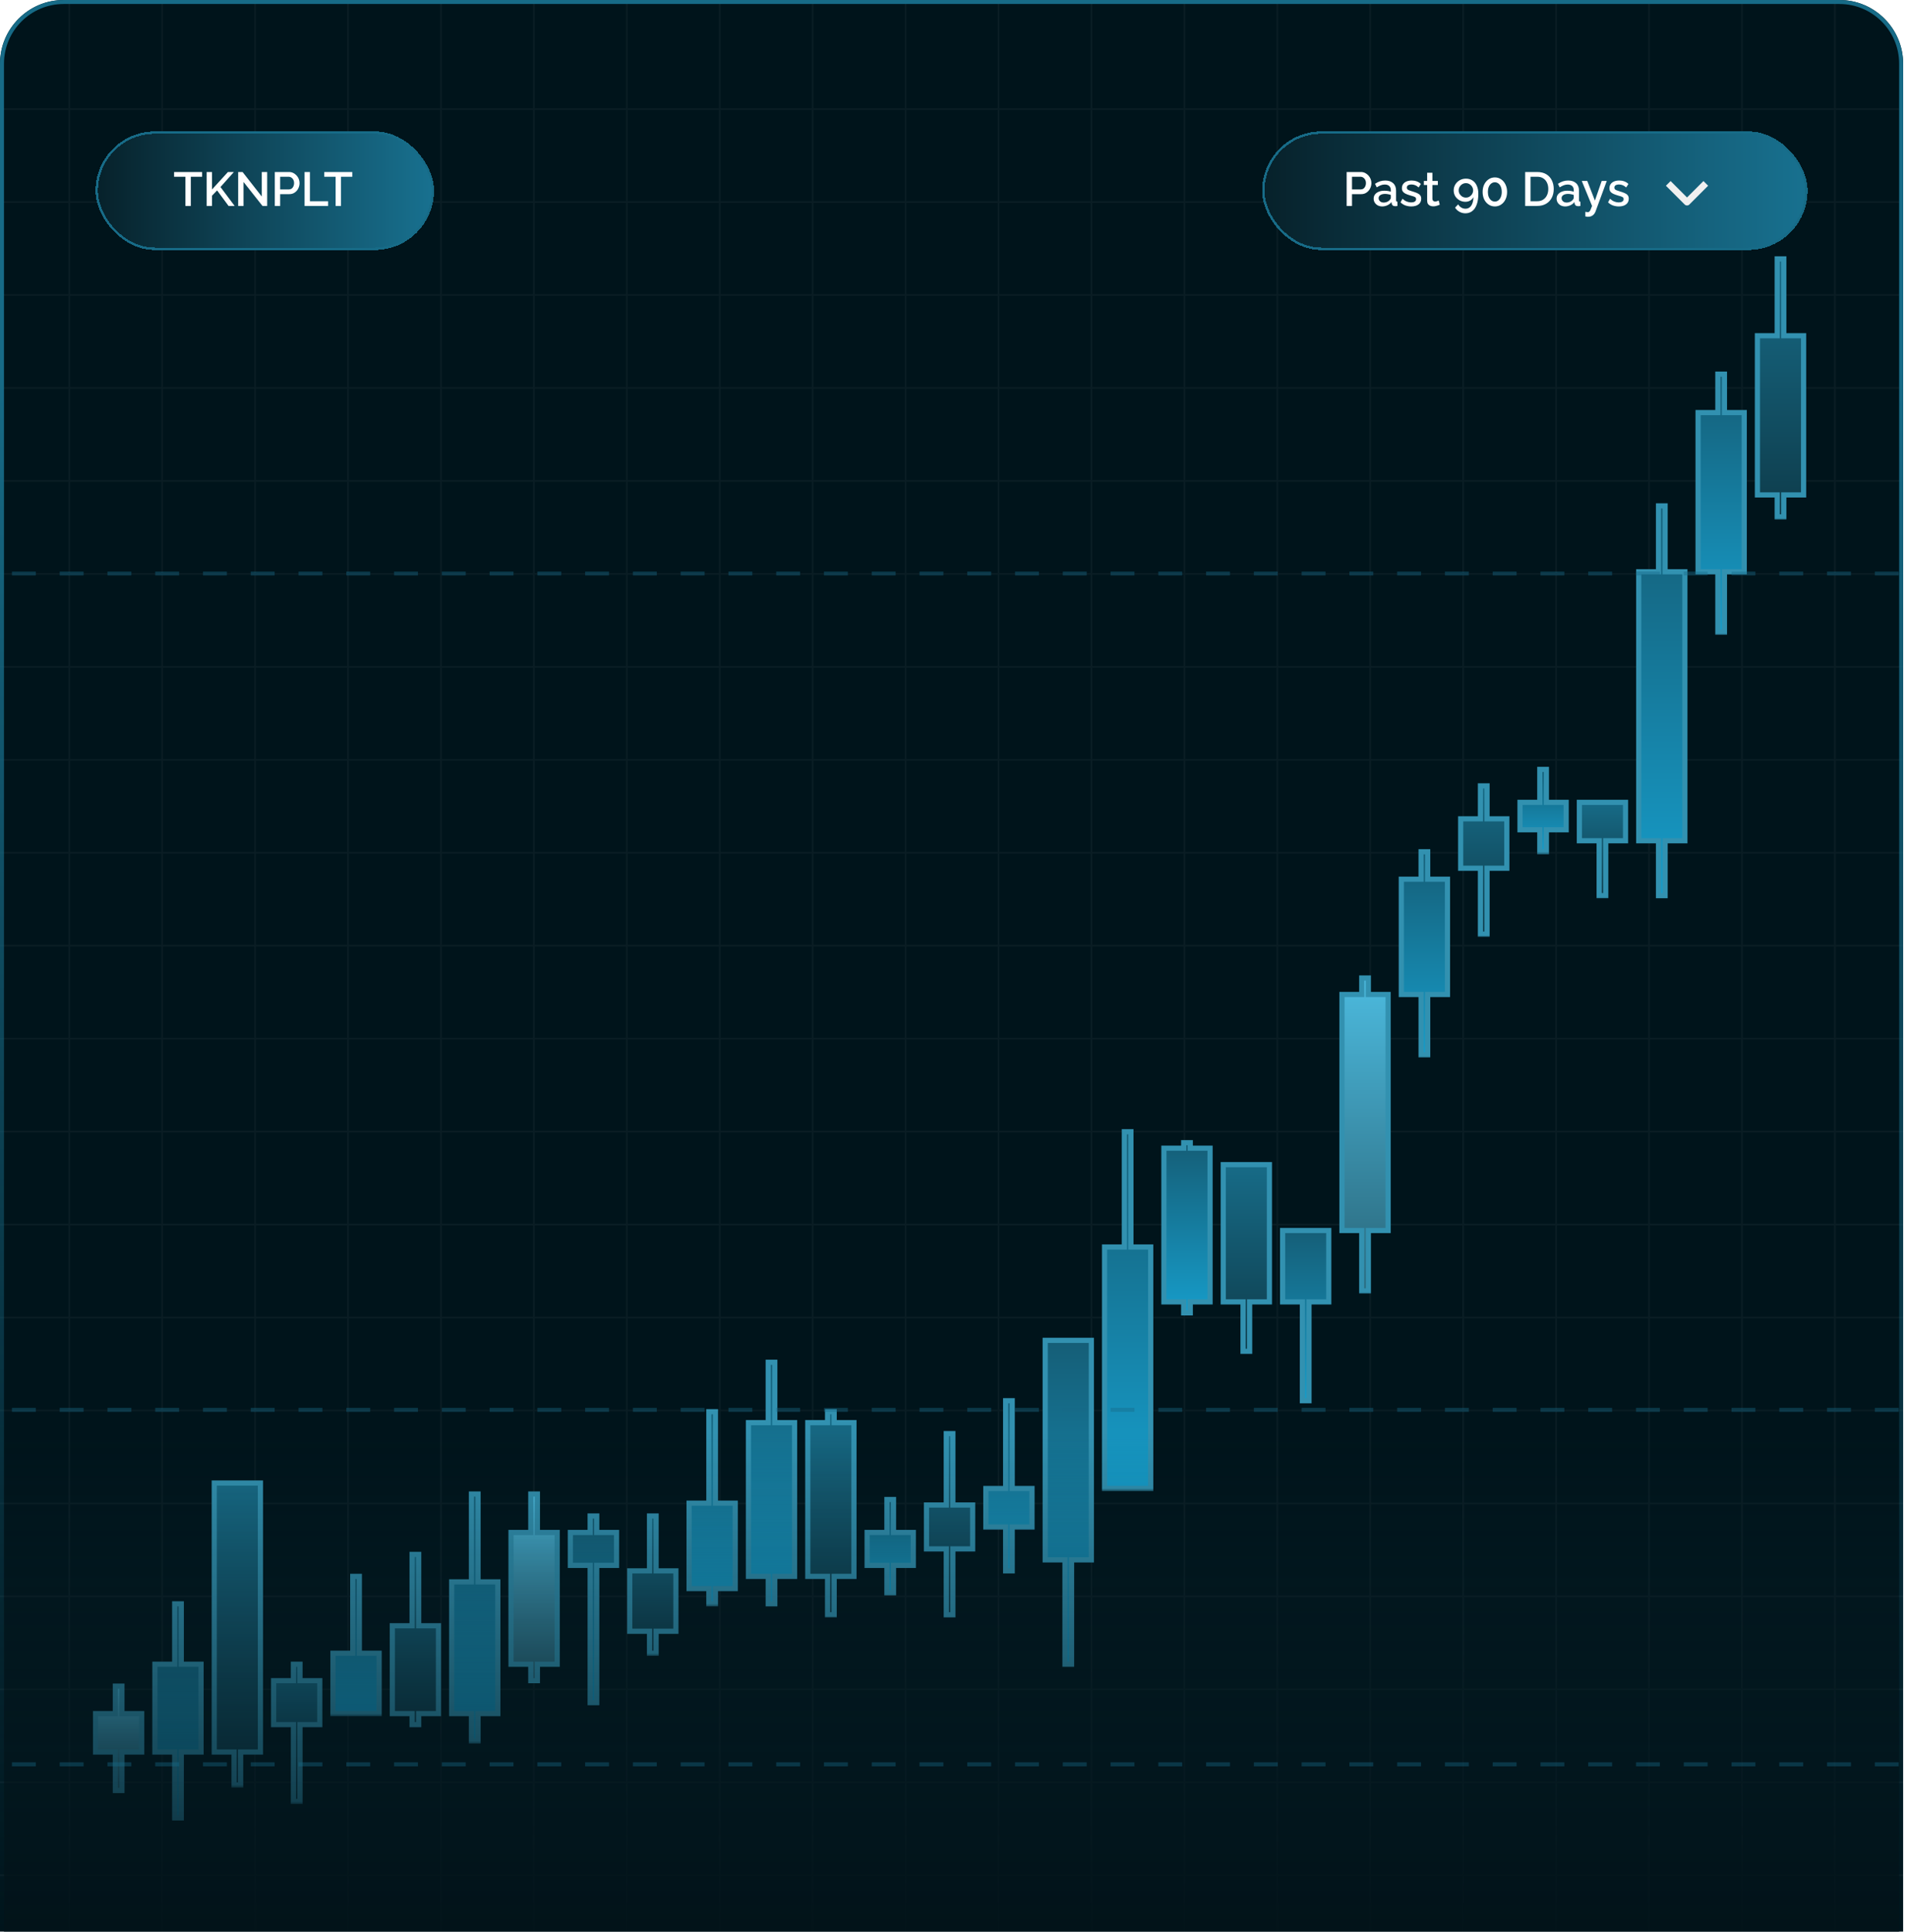 <?xml version="1.0" encoding="UTF-8"?> <svg xmlns="http://www.w3.org/2000/svg" width="313" height="317" viewBox="0 0 313 317" fill="none"><g clip-path="url(#clip0_2789_250)"><path d="M0 10.456C0 4.681 4.681 0 10.456 0H301.908C307.683 0 312.364 4.681 312.364 10.456V316.938H0V10.456Z" fill="#00141B"></path><g opacity="0.05"><path d="M11.365 -10.456V336.052" stroke="#D9D9D9" stroke-width="0.277"></path><path d="M26.618 -10.456V336.052" stroke="#D9D9D9" stroke-width="0.277"></path><path d="M41.87 -10.456V336.052" stroke="#D9D9D9" stroke-width="0.277"></path><path d="M57.123 -10.456V336.052" stroke="#D9D9D9" stroke-width="0.277"></path><path d="M72.375 -10.456V336.052" stroke="#D9D9D9" stroke-width="0.277"></path><path d="M87.628 -10.456V336.052" stroke="#D9D9D9" stroke-width="0.277"></path><path d="M102.88 -10.456V336.052" stroke="#D9D9D9" stroke-width="0.277"></path><path d="M118.133 -10.456V336.052" stroke="#D9D9D9" stroke-width="0.277"></path><path d="M133.385 -10.456V336.052" stroke="#D9D9D9" stroke-width="0.277"></path><path d="M148.637 -10.456V336.052" stroke="#D9D9D9" stroke-width="0.277"></path><path d="M163.89 -10.456V336.052" stroke="#D9D9D9" stroke-width="0.277"></path><path d="M179.142 -10.456V336.052" stroke="#D9D9D9" stroke-width="0.277"></path><path d="M194.395 -10.456V336.052" stroke="#D9D9D9" stroke-width="0.277"></path><path d="M209.647 -10.456V336.052" stroke="#D9D9D9" stroke-width="0.277"></path><path d="M224.9 -10.456V336.052" stroke="#D9D9D9" stroke-width="0.277"></path><path d="M240.152 -10.456V336.052" stroke="#D9D9D9" stroke-width="0.277"></path><path d="M255.405 -10.456V336.052" stroke="#D9D9D9" stroke-width="0.277"></path><path d="M270.657 -10.456V336.052" stroke="#D9D9D9" stroke-width="0.277"></path><path d="M285.91 -10.456V336.052" stroke="#D9D9D9" stroke-width="0.277"></path><path d="M301.162 -10.456V336.052" stroke="#D9D9D9" stroke-width="0.277"></path><path d="M329.518 17.9L-16.991 17.9" stroke="#D9D9D9" stroke-width="0.277"></path><path d="M329.518 33.153L-16.991 33.153" stroke="#D9D9D9" stroke-width="0.277"></path><path d="M329.518 48.405L-16.991 48.405" stroke="#D9D9D9" stroke-width="0.277"></path><path d="M329.518 63.657L-16.991 63.657" stroke="#D9D9D9" stroke-width="0.277"></path><path d="M329.518 78.91L-16.991 78.91" stroke="#D9D9D9" stroke-width="0.277"></path><path d="M329.518 94.162L-16.991 94.162" stroke="#D9D9D9" stroke-width="0.277"></path><path d="M329.518 109.415L-16.991 109.415" stroke="#D9D9D9" stroke-width="0.277"></path><path d="M329.518 124.667L-16.991 124.667" stroke="#D9D9D9" stroke-width="0.277"></path><path d="M329.518 139.92L-16.991 139.92" stroke="#D9D9D9" stroke-width="0.277"></path><path d="M329.518 155.172L-16.991 155.172" stroke="#D9D9D9" stroke-width="0.277"></path><path d="M329.518 170.425L-16.991 170.425" stroke="#D9D9D9" stroke-width="0.277"></path><path d="M329.518 185.677L-16.991 185.677" stroke="#D9D9D9" stroke-width="0.277"></path><path d="M329.518 200.93L-16.991 200.929" stroke="#D9D9D9" stroke-width="0.277"></path><path d="M329.518 216.182L-16.991 216.182" stroke="#D9D9D9" stroke-width="0.277"></path><path d="M329.518 231.434L-16.991 231.434" stroke="#D9D9D9" stroke-width="0.277"></path><path d="M329.518 246.687L-16.991 246.687" stroke="#D9D9D9" stroke-width="0.277"></path><path d="M329.518 261.939L-16.991 261.939" stroke="#D9D9D9" stroke-width="0.277"></path><path d="M329.518 277.192L-16.991 277.192" stroke="#D9D9D9" stroke-width="0.277"></path><path d="M329.518 292.444L-16.991 292.444" stroke="#D9D9D9" stroke-width="0.277"></path><path d="M329.518 307.697L-16.991 307.697" stroke="#D9D9D9" stroke-width="0.277"></path></g><mask id="path-43-outside-1_2789_250" maskUnits="userSpaceOnUse" x="121.842" y="222.526" width="10" height="42" fill="black"><rect fill="white" x="121.842" y="222.526" width="10" height="42"></rect><path fill-rule="evenodd" clip-rule="evenodd" d="M127.171 223.526H126.089V233.434H122.842V258.655H126.089V263.159H127.171V258.655H130.419V233.434H127.171V223.526Z"></path></mask><path fill-rule="evenodd" clip-rule="evenodd" d="M127.171 223.526H126.089V233.434H122.842V258.655H126.089V263.159H127.171V258.655H130.419V233.434H127.171V223.526Z" fill="url(#paint0_linear_2789_250)"></path><path d="M126.089 223.526V223.101H125.664V223.526H126.089ZM127.171 223.526H127.596V223.101H127.171V223.526ZM126.089 233.434V233.859H126.514V233.434H126.089ZM122.842 233.434V233.009H122.417V233.434H122.842ZM122.842 258.655H122.417V259.08H122.842V258.655ZM126.089 258.655H126.514V258.23H126.089V258.655ZM126.089 263.159H125.664V263.583H126.089V263.159ZM127.171 263.159V263.583H127.596V263.159H127.171ZM127.171 258.655V258.23H126.747V258.655H127.171ZM130.419 258.655V259.08H130.843V258.655H130.419ZM130.419 233.434H130.843V233.009H130.419V233.434ZM127.171 233.434H126.747V233.859H127.171V233.434ZM126.089 223.951H127.171V223.101H126.089V223.951ZM126.514 233.434V223.526H125.664V233.434H126.514ZM122.842 233.859H126.089V233.009H122.842V233.859ZM123.266 258.655V233.434H122.417V258.655H123.266ZM126.089 258.23H122.842V259.08H126.089V258.23ZM126.514 263.159V258.655H125.664V263.159H126.514ZM127.171 262.734H126.089V263.583H127.171V262.734ZM126.747 258.655V263.159H127.596V258.655H126.747ZM130.419 258.23H127.171V259.08H130.419V258.23ZM129.994 233.434V258.655H130.843V233.434H129.994ZM127.171 233.859H130.419V233.009H127.171V233.859ZM126.747 223.526V233.434H127.596V223.526H126.747Z" fill="#3291B0" mask="url(#path-43-outside-1_2789_250)"></path><mask id="path-45-outside-2_2789_250" maskUnits="userSpaceOnUse" x="112.1" y="230.633" width="10" height="33" fill="black"><rect fill="white" x="112.1" y="230.633" width="10" height="33"></rect><path fill-rule="evenodd" clip-rule="evenodd" d="M117.43 231.633H116.347V246.645H113.1V260.657H116.347V263.159H117.43V260.657H120.677V246.645H117.43V231.633Z"></path></mask><path fill-rule="evenodd" clip-rule="evenodd" d="M117.43 231.633H116.347V246.645H113.1V260.657H116.347V263.159H117.43V260.657H120.677V246.645H117.43V231.633Z" fill="url(#paint1_linear_2789_250)"></path><path d="M116.347 231.633V231.208H115.923V231.633H116.347ZM117.43 231.633H117.855V231.208H117.43V231.633ZM116.347 246.645V247.07H116.772V246.645H116.347ZM113.1 246.645V246.22H112.675V246.645H113.1ZM113.1 260.657H112.675V261.081H113.1V260.657ZM116.347 260.657H116.772V260.232H116.347V260.657ZM116.347 263.159H115.923V263.583H116.347V263.159ZM117.43 263.159V263.583H117.855V263.159H117.43ZM117.43 260.657V260.232H117.005V260.657H117.43ZM120.677 260.657V261.081H121.102V260.657H120.677ZM120.677 246.645H121.102V246.22H120.677V246.645ZM117.43 246.645H117.005V247.07H117.43V246.645ZM116.347 232.057H117.43V231.208H116.347V232.057ZM116.772 246.645V231.633H115.923V246.645H116.772ZM113.1 247.07H116.347V246.22H113.1V247.07ZM113.525 260.657V246.645H112.675V260.657H113.525ZM116.347 260.232H113.1V261.081H116.347V260.232ZM116.772 263.159V260.657H115.923V263.159H116.772ZM117.43 262.734H116.347V263.583H117.43V262.734ZM117.005 260.657V263.159H117.855V260.657H117.005ZM120.677 260.232H117.43V261.081H120.677V260.232ZM120.252 246.645V260.657H121.102V246.645H120.252ZM117.43 247.07H120.677V246.22H117.43V247.07ZM117.005 231.633V246.645H117.855V231.633H117.005Z" fill="#3291B0" mask="url(#path-45-outside-2_2789_250)"></path><mask id="path-47-outside-3_2789_250" maskUnits="userSpaceOnUse" x="102.358" y="247.747" width="10" height="24" fill="black"><rect fill="white" x="102.358" y="247.747" width="10" height="24"></rect><path fill-rule="evenodd" clip-rule="evenodd" d="M107.688 248.747H106.606V257.754H103.358V267.662H106.606V271.265H107.688V267.662H110.935V257.754H107.688V248.747Z"></path></mask><path fill-rule="evenodd" clip-rule="evenodd" d="M107.688 248.747H106.606V257.754H103.358V267.662H106.606V271.265H107.688V267.662H110.935V257.754H107.688V248.747Z" fill="url(#paint2_linear_2789_250)"></path><path d="M106.606 248.747V248.322H106.181V248.747H106.606ZM107.688 248.747H108.113V248.322H107.688V248.747ZM106.606 257.754V258.179H107.031V257.754H106.606ZM103.358 257.754V257.329H102.934V257.754H103.358ZM103.358 267.662H102.934V268.087H103.358V267.662ZM106.606 267.662H107.031V267.237H106.606V267.662ZM106.606 271.265H106.181V271.69H106.606V271.265ZM107.688 271.265V271.69H108.113V271.265H107.688ZM107.688 267.662V267.237H107.263V267.662H107.688ZM110.935 267.662V268.087H111.36V267.662H110.935ZM110.935 257.754H111.36V257.329H110.935V257.754ZM107.688 257.754H107.263V258.179H107.688V257.754ZM106.606 249.171H107.688V248.322H106.606V249.171ZM107.031 257.754V248.747H106.181V257.754H107.031ZM103.358 258.179H106.606V257.329H103.358V258.179ZM103.783 267.662V257.754H102.934V267.662H103.783ZM106.606 267.237H103.358V268.087H106.606V267.237ZM107.031 271.265V267.662H106.181V271.265H107.031ZM107.688 270.841H106.606V271.69H107.688V270.841ZM107.263 267.662V271.265H108.113V267.662H107.263ZM110.935 267.237H107.688V268.087H110.935V267.237ZM110.511 257.754V267.662H111.36V257.754H110.511ZM107.688 258.179H110.935V257.329H107.688V258.179ZM107.263 248.747V257.754H108.113V248.747H107.263Z" fill="#3291B0" mask="url(#path-47-outside-3_2789_250)"></path><mask id="path-49-outside-4_2789_250" maskUnits="userSpaceOnUse" x="92.617" y="247.747" width="10" height="33" fill="black"><rect fill="white" x="92.617" y="247.747" width="10" height="33"></rect><path fill-rule="evenodd" clip-rule="evenodd" d="M97.946 248.747H96.864V251.449H93.617V256.853H96.864V279.372H97.946V256.853H101.194V251.449H97.946V248.747Z"></path></mask><path fill-rule="evenodd" clip-rule="evenodd" d="M97.946 248.747H96.864V251.449H93.617V256.853H96.864V279.372H97.946V256.853H101.194V251.449H97.946V248.747Z" fill="url(#paint3_linear_2789_250)"></path><path d="M96.864 248.747V248.322H96.439V248.747H96.864ZM97.946 248.747H98.371V248.322H97.946V248.747ZM96.864 251.449V251.874H97.289V251.449H96.864ZM93.617 251.449V251.024H93.192V251.449H93.617ZM93.617 256.853H93.192V257.278H93.617V256.853ZM96.864 256.853H97.289V256.429H96.864V256.853ZM96.864 279.372H96.439V279.797H96.864V279.372ZM97.946 279.372V279.797H98.371V279.372H97.946ZM97.946 256.853V256.429H97.522V256.853H97.946ZM101.194 256.853V257.278H101.618V256.853H101.194ZM101.194 251.449H101.618V251.024H101.194V251.449ZM97.946 251.449H97.522V251.874H97.946V251.449ZM96.864 249.171H97.946V248.322H96.864V249.171ZM97.289 251.449V248.747H96.439V251.449H97.289ZM93.617 251.874H96.864V251.024H93.617V251.874ZM94.042 256.853V251.449H93.192V256.853H94.042ZM96.864 256.429H93.617V257.278H96.864V256.429ZM97.289 279.372V256.853H96.439V279.372H97.289ZM97.946 278.947H96.864V279.797H97.946V278.947ZM97.522 256.853V279.372H98.371V256.853H97.522ZM101.194 256.429H97.946V257.278H101.194V256.429ZM100.769 251.449V256.853H101.618V251.449H100.769ZM97.946 251.874H101.194V251.024H97.946V251.874ZM97.522 248.747V251.449H98.371V248.747H97.522Z" fill="#3291B0" mask="url(#path-49-outside-4_2789_250)"></path><mask id="path-51-outside-5_2789_250" maskUnits="userSpaceOnUse" x="82.875" y="244.144" width="10" height="33" fill="black"><rect fill="white" x="82.875" y="244.144" width="10" height="33"></rect><path fill-rule="evenodd" clip-rule="evenodd" d="M88.205 245.144H87.122V251.449H83.875V273.067H87.122V275.769H88.205V273.067H91.452V251.449H88.205V245.144Z"></path></mask><path fill-rule="evenodd" clip-rule="evenodd" d="M88.205 245.144H87.122V251.449H83.875V273.067H87.122V275.769H88.205V273.067H91.452V251.449H88.205V245.144Z" fill="url(#paint4_linear_2789_250)"></path><path d="M87.122 245.144V244.719H86.698V245.144H87.122ZM88.205 245.144H88.629V244.719H88.205V245.144ZM87.122 251.449V251.874H87.547V251.449H87.122ZM83.875 251.449V251.024H83.45V251.449H83.875ZM83.875 273.067H83.45V273.492H83.875V273.067ZM87.122 273.067H87.547V272.642H87.122V273.067ZM87.122 275.769H86.698V276.194H87.122V275.769ZM88.205 275.769V276.194H88.629V275.769H88.205ZM88.205 273.067V272.642H87.78V273.067H88.205ZM91.452 273.067V273.492H91.877V273.067H91.452ZM91.452 251.449H91.877V251.024H91.452V251.449ZM88.205 251.449H87.78V251.874H88.205V251.449ZM87.122 245.568H88.205V244.719H87.122V245.568ZM87.547 251.449V245.144H86.698V251.449H87.547ZM83.875 251.874H87.122V251.024H83.875V251.874ZM84.3 273.067V251.449H83.45V273.067H84.3ZM87.122 272.642H83.875V273.492H87.122V272.642ZM87.547 275.769V273.067H86.698V275.769H87.547ZM88.205 275.344H87.122V276.194H88.205V275.344ZM87.78 273.067V275.769H88.629V273.067H87.78ZM91.452 272.642H88.205V273.492H91.452V272.642ZM91.027 251.449V273.067H91.877V251.449H91.027ZM88.205 251.874H91.452V251.024H88.205V251.874ZM87.78 245.144V251.449H88.629V245.144H87.78Z" fill="#3291B0" mask="url(#path-51-outside-5_2789_250)"></path><mask id="path-53-outside-6_2789_250" maskUnits="userSpaceOnUse" x="73.133" y="244.144" width="10" height="42" fill="black"><rect fill="white" x="73.133" y="244.144" width="10" height="42"></rect><path fill-rule="evenodd" clip-rule="evenodd" d="M78.463 245.144H77.381V259.556H74.133V281.173H77.381V285.677H78.463V281.173H81.71V259.556H78.463V245.144Z"></path></mask><path fill-rule="evenodd" clip-rule="evenodd" d="M78.463 245.144H77.381V259.556H74.133V281.173H77.381V285.677H78.463V281.173H81.71V259.556H78.463V245.144Z" fill="url(#paint5_linear_2789_250)"></path><path d="M77.381 245.144V244.719H76.956V245.144H77.381ZM78.463 245.144H78.888V244.719H78.463V245.144ZM77.381 259.556V259.98H77.805V259.556H77.381ZM74.133 259.556V259.131H73.709V259.556H74.133ZM74.133 281.173H73.709V281.598H74.133V281.173ZM77.381 281.173H77.805V280.749H77.381V281.173ZM77.381 285.677H76.956V286.102H77.381V285.677ZM78.463 285.677V286.102H78.888V285.677H78.463ZM78.463 281.173V280.749H78.038V281.173H78.463ZM81.71 281.173V281.598H82.135V281.173H81.71ZM81.71 259.556H82.135V259.131H81.71V259.556ZM78.463 259.556H78.038V259.98H78.463V259.556ZM77.381 245.568H78.463V244.719H77.381V245.568ZM77.805 259.556V245.144H76.956V259.556H77.805ZM74.133 259.98H77.381V259.131H74.133V259.98ZM74.558 281.173V259.556H73.709V281.173H74.558ZM77.381 280.749H74.133V281.598H77.381V280.749ZM77.805 285.677V281.173H76.956V285.677H77.805ZM78.463 285.252H77.381V286.102H78.463V285.252ZM78.038 281.173V285.677H78.888V281.173H78.038ZM81.71 280.749H78.463V281.598H81.71V280.749ZM81.286 259.556V281.173H82.135V259.556H81.286ZM78.463 259.98H81.71V259.131H78.463V259.98ZM78.038 245.144V259.556H78.888V245.144H78.038Z" fill="#3291B0" mask="url(#path-53-outside-6_2789_250)"></path><mask id="path-55-outside-7_2789_250" maskUnits="userSpaceOnUse" x="63.392" y="254.052" width="10" height="30" fill="black"><rect fill="white" x="63.392" y="254.052" width="10" height="30"></rect><path fill-rule="evenodd" clip-rule="evenodd" d="M68.721 255.052H67.639V266.762H64.392V281.173H67.639V282.975H68.721V281.173H71.969V266.762H68.721V255.052Z"></path></mask><path fill-rule="evenodd" clip-rule="evenodd" d="M68.721 255.052H67.639V266.762H64.392V281.173H67.639V282.975H68.721V281.173H71.969V266.762H68.721V255.052Z" fill="url(#paint6_linear_2789_250)"></path><path d="M67.639 255.052V254.627H67.214V255.052H67.639ZM68.721 255.052H69.146V254.627H68.721V255.052ZM67.639 266.762V267.186H68.064V266.762H67.639ZM64.392 266.762V266.337H63.967V266.762H64.392ZM64.392 281.173H63.967V281.598H64.392V281.173ZM67.639 281.173H68.064V280.749H67.639V281.173ZM67.639 282.975H67.214V283.4H67.639V282.975ZM68.721 282.975V283.4H69.146V282.975H68.721ZM68.721 281.173V280.749H68.297V281.173H68.721ZM71.969 281.173V281.598H72.394V281.173H71.969ZM71.969 266.762H72.394V266.337H71.969V266.762ZM68.721 266.762H68.297V267.186H68.721V266.762ZM67.639 255.477H68.721V254.627H67.639V255.477ZM68.064 266.762V255.052H67.214V266.762H68.064ZM64.392 267.186H67.639V266.337H64.392V267.186ZM64.817 281.173V266.762H63.967V281.173H64.817ZM67.639 280.749H64.392V281.598H67.639V280.749ZM68.064 282.975V281.173H67.214V282.975H68.064ZM68.721 282.55H67.639V283.4H68.721V282.55ZM68.297 281.173V282.975H69.146V281.173H68.297ZM71.969 280.749H68.721V281.598H71.969V280.749ZM71.544 266.762V281.173H72.394V266.762H71.544ZM68.721 267.186H71.969V266.337H68.721V267.186ZM68.297 255.052V266.762H69.146V255.052H68.297Z" fill="#3291B0" mask="url(#path-55-outside-7_2789_250)"></path><mask id="path-57-outside-8_2789_250" maskUnits="userSpaceOnUse" x="53.65" y="257.655" width="10" height="24" fill="black"><rect fill="white" x="53.65" y="257.655" width="10" height="24"></rect><path fill-rule="evenodd" clip-rule="evenodd" d="M58.98 258.655H57.898V271.265H54.65V281.173H57.898V281.173H58.98V281.173H62.227V271.265H58.98V258.655Z"></path></mask><path fill-rule="evenodd" clip-rule="evenodd" d="M58.98 258.655H57.898V271.265H54.65V281.173H57.898V281.173H58.98V281.173H62.227V271.265H58.98V258.655Z" fill="url(#paint7_linear_2789_250)"></path><path d="M57.898 258.655V258.23H57.473V258.655H57.898ZM58.98 258.655H59.405V258.23H58.98V258.655ZM57.898 271.265V271.69H58.322V271.265H57.898ZM54.65 271.265V270.84H54.225V271.265H54.65ZM54.65 281.173H54.225V281.598H54.65V281.173ZM57.898 281.173H58.322V280.749H57.898V281.173ZM57.898 281.173H57.473V281.598H57.898V281.173ZM58.98 281.173V281.598H59.405V281.173H58.98ZM58.98 281.173V280.749H58.555V281.173H58.98ZM62.227 281.173V281.598H62.652V281.173H62.227ZM62.227 271.265H62.652V270.84H62.227V271.265ZM58.98 271.265H58.555V271.69H58.98V271.265ZM57.898 259.08H58.98V258.23H57.898V259.08ZM58.322 271.265V258.655H57.473V271.265H58.322ZM54.65 271.69H57.898V270.84H54.65V271.69ZM55.075 281.173V271.265H54.225V281.173H55.075ZM57.898 280.749H54.65V281.598H57.898V280.749ZM58.322 281.173V281.173H57.473V281.173H58.322ZM58.98 280.749H57.898V281.598H58.98V280.749ZM58.555 281.173V281.173H59.405V281.173H58.555ZM62.227 280.749H58.98V281.598H62.227V280.749ZM61.802 271.265V281.173H62.652V271.265H61.802ZM58.98 271.69H62.227V270.84H58.98V271.69ZM58.555 258.655V271.265H59.405V258.655H58.555Z" fill="#3291B0" mask="url(#path-57-outside-8_2789_250)"></path><mask id="path-59-outside-9_2789_250" maskUnits="userSpaceOnUse" x="43.909" y="272.067" width="10" height="24" fill="black"><rect fill="white" x="43.909" y="272.067" width="10" height="24"></rect><path fill-rule="evenodd" clip-rule="evenodd" d="M49.238 273.067H48.156V275.769H44.909V282.975H48.156V295.585H49.238V282.975H52.485V275.769H49.238V273.067Z"></path></mask><path fill-rule="evenodd" clip-rule="evenodd" d="M49.238 273.067H48.156V275.769H44.909V282.975H48.156V295.585H49.238V282.975H52.485V275.769H49.238V273.067Z" fill="url(#paint8_linear_2789_250)"></path><path d="M48.156 273.067V272.642H47.731V273.067H48.156ZM49.238 273.067H49.663V272.642H49.238V273.067ZM48.156 275.769V276.194H48.581V275.769H48.156ZM44.909 275.769V275.344H44.484V275.769H44.909ZM44.909 282.975H44.484V283.4H44.909V282.975ZM48.156 282.975H48.581V282.55H48.156V282.975ZM48.156 295.585H47.731V296.01H48.156V295.585ZM49.238 295.585V296.01H49.663V295.585H49.238ZM49.238 282.975V282.55H48.813V282.975H49.238ZM52.485 282.975V283.4H52.91V282.975H52.485ZM52.485 275.769H52.91V275.344H52.485V275.769ZM49.238 275.769H48.813V276.194H49.238V275.769ZM48.156 273.492H49.238V272.642H48.156V273.492ZM48.581 275.769V273.067H47.731V275.769H48.581ZM44.909 276.194H48.156V275.344H44.909V276.194ZM45.333 282.975V275.769H44.484V282.975H45.333ZM48.156 282.55H44.909V283.4H48.156V282.55ZM48.581 295.585V282.975H47.731V295.585H48.581ZM49.238 295.161H48.156V296.01H49.238V295.161ZM48.813 282.975V295.585H49.663V282.975H48.813ZM52.485 282.55H49.238V283.4H52.485V282.55ZM52.061 275.769V282.975H52.91V275.769H52.061ZM49.238 276.194H52.485V275.344H49.238V276.194ZM48.813 273.067V275.769H49.663V273.067H48.813Z" fill="#3291B0" mask="url(#path-59-outside-9_2789_250)"></path><mask id="path-61-outside-10_2789_250" maskUnits="userSpaceOnUse" x="34.167" y="242.342" width="10" height="51" fill="black"><rect fill="white" x="34.167" y="242.342" width="10" height="51"></rect><path fill-rule="evenodd" clip-rule="evenodd" d="M42.744 243.342H35.167V287.479H38.414V292.883H39.496V287.479H42.744V243.342Z"></path></mask><path fill-rule="evenodd" clip-rule="evenodd" d="M42.744 243.342H35.167V287.479H38.414V292.883H39.496V287.479H42.744V243.342Z" fill="url(#paint9_linear_2789_250)"></path><path d="M35.167 243.342V242.917H34.742V243.342H35.167ZM42.744 243.342H43.169V242.917H42.744V243.342ZM35.167 287.479H34.742V287.903H35.167V287.479ZM38.414 287.479H38.839V287.054H38.414V287.479ZM38.414 292.883H37.989V293.308H38.414V292.883ZM39.496 292.883V293.308H39.921V292.883H39.496ZM39.496 287.479V287.054H39.072V287.479H39.496ZM42.744 287.479V287.903H43.169V287.479H42.744ZM35.167 243.767H42.744V242.917H35.167V243.767ZM35.592 287.479V243.342H34.742V287.479H35.592ZM38.414 287.054H35.167V287.903H38.414V287.054ZM38.839 292.883V287.479H37.989V292.883H38.839ZM39.496 292.458H38.414V293.308H39.496V292.458ZM39.072 287.479V292.883H39.921V287.479H39.072ZM42.744 287.054H39.496V287.903H42.744V287.054ZM42.319 243.342V287.479H43.169V243.342H42.319Z" fill="#3291B0" mask="url(#path-61-outside-10_2789_250)"></path><mask id="path-63-outside-11_2789_250" maskUnits="userSpaceOnUse" x="24.425" y="262.159" width="10" height="37" fill="black"><rect fill="white" x="24.425" y="262.159" width="10" height="37"></rect><path fill-rule="evenodd" clip-rule="evenodd" d="M29.755 263.159H28.672V273.067H25.425V287.479H28.672V298.288H29.755V287.479H33.002V273.067H29.755V263.159Z"></path></mask><path fill-rule="evenodd" clip-rule="evenodd" d="M29.755 263.159H28.672V273.067H25.425V287.479H28.672V298.288H29.755V287.479H33.002V273.067H29.755V263.159Z" fill="url(#paint10_linear_2789_250)"></path><path d="M28.672 263.159V262.734H28.248V263.159H28.672ZM29.755 263.159H30.18V262.734H29.755V263.159ZM28.672 273.067V273.491H29.097V273.067H28.672ZM25.425 273.067V272.642H25V273.067H25.425ZM25.425 287.479H25V287.903H25.425V287.479ZM28.672 287.479H29.097V287.054H28.672V287.479ZM28.672 298.288H28.248V298.712H28.672V298.288ZM29.755 298.288V298.712H30.18V298.288H29.755ZM29.755 287.479V287.054H29.33V287.479H29.755ZM33.002 287.479V287.903H33.427V287.479H33.002ZM33.002 273.067H33.427V272.642H33.002V273.067ZM29.755 273.067H29.33V273.491H29.755V273.067ZM28.672 263.583H29.755V262.734H28.672V263.583ZM29.097 273.067V263.159H28.248V273.067H29.097ZM25.425 273.491H28.672V272.642H25.425V273.491ZM25.85 287.479V273.067H25V287.479H25.85ZM28.672 287.054H25.425V287.903H28.672V287.054ZM29.097 298.288V287.479H28.248V298.288H29.097ZM29.755 297.863H28.672V298.712H29.755V297.863ZM29.33 287.479V298.288H30.18V287.479H29.33ZM33.002 287.054H29.755V287.903H33.002V287.054ZM32.577 273.067V287.479H33.427V273.067H32.577ZM29.755 273.491H33.002V272.642H29.755V273.491ZM29.33 263.159V273.067H30.18V263.159H29.33Z" fill="#3291B0" mask="url(#path-63-outside-11_2789_250)"></path><mask id="path-65-outside-12_2789_250" maskUnits="userSpaceOnUse" x="14.684" y="275.67" width="10" height="19" fill="black"><rect fill="white" x="14.684" y="275.67" width="10" height="19"></rect><path fill-rule="evenodd" clip-rule="evenodd" d="M20.013 276.67H18.931V281.173H15.684V287.479H18.931V293.784H20.013V287.479H23.26V281.173H20.013V276.67Z"></path></mask><path fill-rule="evenodd" clip-rule="evenodd" d="M20.013 276.67H18.931V281.173H15.684V287.479H18.931V293.784H20.013V287.479H23.26V281.173H20.013V276.67Z" fill="url(#paint11_linear_2789_250)"></path><path d="M18.931 276.67V276.245H18.506V276.67H18.931ZM20.013 276.67H20.438V276.245H20.013V276.67ZM18.931 281.173V281.598H19.355V281.173H18.931ZM15.684 281.173V280.749H15.259V281.173H15.684ZM15.684 287.479H15.259V287.903H15.684V287.479ZM18.931 287.479H19.355V287.054H18.931V287.479ZM18.931 293.784H18.506V294.209H18.931V293.784ZM20.013 293.784V294.209H20.438V293.784H20.013ZM20.013 287.479V287.054H19.588V287.479H20.013ZM23.26 287.479V287.903H23.685V287.479H23.26ZM23.26 281.173H23.685V280.749H23.26V281.173ZM20.013 281.173H19.588V281.598H20.013V281.173ZM18.931 277.095H20.013V276.245H18.931V277.095ZM19.355 281.173V276.67H18.506V281.173H19.355ZM15.684 281.598H18.931V280.749H15.684V281.598ZM16.108 287.479V281.173H15.259V287.479H16.108ZM18.931 287.054H15.684V287.903H18.931V287.054ZM19.355 293.784V287.479H18.506V293.784H19.355ZM20.013 293.359H18.931V294.209H20.013V293.359ZM19.588 287.479V293.784H20.438V287.479H19.588ZM23.26 287.054H20.013V287.903H23.26V287.054ZM22.836 281.173V287.479H23.685V281.173H22.836ZM20.013 281.598H23.26V280.749H20.013V281.598ZM19.588 276.67V281.173H20.438V276.67H19.588Z" fill="#3291B0" mask="url(#path-65-outside-12_2789_250)"></path><mask id="path-67-outside-13_2789_250" maskUnits="userSpaceOnUse" x="131.583" y="230.633" width="10" height="35" fill="black"><rect fill="white" x="131.583" y="230.633" width="10" height="35"></rect><path fill-rule="evenodd" clip-rule="evenodd" d="M136.913 231.633H135.831V233.434H132.583V258.655H135.831V264.96H136.913V258.655H140.16V233.434H136.913V231.633Z"></path></mask><path fill-rule="evenodd" clip-rule="evenodd" d="M136.913 231.633H135.831V233.434H132.583V258.655H135.831V264.96H136.913V258.655H140.16V233.434H136.913V231.633Z" fill="url(#paint12_linear_2789_250)"></path><path d="M135.831 231.633V231.208H135.406V231.633H135.831ZM136.913 231.633H137.338V231.208H136.913V231.633ZM135.831 233.434V233.859H136.255V233.434H135.831ZM132.583 233.434V233.009H132.159V233.434H132.583ZM132.583 258.655H132.159V259.08H132.583V258.655ZM135.831 258.655H136.255V258.23H135.831V258.655ZM135.831 264.96H135.406V265.385H135.831V264.96ZM136.913 264.96V265.385H137.338V264.96H136.913ZM136.913 258.655V258.23H136.488V258.655H136.913ZM140.16 258.655V259.08H140.585V258.655H140.16ZM140.16 233.434H140.585V233.009H140.16V233.434ZM136.913 233.434H136.488V233.859H136.913V233.434ZM135.831 232.057H136.913V231.208H135.831V232.057ZM136.255 233.434V231.633H135.406V233.434H136.255ZM132.583 233.859H135.831V233.009H132.583V233.859ZM133.008 258.655V233.434H132.159V258.655H133.008ZM135.831 258.23H132.583V259.08H135.831V258.23ZM136.255 264.96V258.655H135.406V264.96H136.255ZM136.913 264.535H135.831V265.385H136.913V264.535ZM136.488 258.655V264.96H137.338V258.655H136.488ZM140.16 258.23H136.913V259.08H140.16V258.23ZM139.736 233.434V258.655H140.585V233.434H139.736ZM136.913 233.859H140.16V233.009H136.913V233.859ZM136.488 231.633V233.434H137.338V231.633H136.488Z" fill="#3291B0" mask="url(#path-67-outside-13_2789_250)"></path><mask id="path-69-outside-14_2789_250" maskUnits="userSpaceOnUse" x="141.325" y="245.044" width="10" height="17" fill="black"><rect fill="white" x="141.325" y="245.044" width="10" height="17"></rect><path fill-rule="evenodd" clip-rule="evenodd" d="M146.655 246.044H145.572V251.449H142.325V256.853H145.572V261.357H146.655V256.853H149.902V251.449H146.655V246.044Z"></path></mask><path fill-rule="evenodd" clip-rule="evenodd" d="M146.655 246.044H145.572V251.449H142.325V256.853H145.572V261.357H146.655V256.853H149.902V251.449H146.655V246.044Z" fill="url(#paint13_linear_2789_250)"></path><path d="M145.572 246.044V245.62H145.147V246.044H145.572ZM146.655 246.044H147.079V245.62H146.655V246.044ZM145.572 251.449V251.874H145.997V251.449H145.572ZM142.325 251.449V251.024H141.9V251.449H142.325ZM142.325 256.853H141.9V257.278H142.325V256.853ZM145.572 256.853H145.997V256.429H145.572V256.853ZM145.572 261.357H145.147V261.782H145.572V261.357ZM146.655 261.357V261.782H147.079V261.357H146.655ZM146.655 256.853V256.429H146.23V256.853H146.655ZM149.902 256.853V257.278H150.327V256.853H149.902ZM149.902 251.449H150.327V251.024H149.902V251.449ZM146.655 251.449H146.23V251.874H146.655V251.449ZM145.572 246.469H146.655V245.62H145.572V246.469ZM145.997 251.449V246.044H145.147V251.449H145.997ZM142.325 251.874H145.572V251.024H142.325V251.874ZM142.75 256.853V251.449H141.9V256.853H142.75ZM145.572 256.429H142.325V257.278H145.572V256.429ZM145.997 261.357V256.853H145.147V261.357H145.997ZM146.655 260.932H145.572V261.782H146.655V260.932ZM146.23 256.853V261.357H147.079V256.853H146.23ZM149.902 256.429H146.655V257.278H149.902V256.429ZM149.477 251.449V256.853H150.327V251.449H149.477ZM146.655 251.874H149.902V251.024H146.655V251.874ZM146.23 246.044V251.449H147.079V246.044H146.23Z" fill="#3291B0" mask="url(#path-69-outside-14_2789_250)"></path><mask id="path-71-outside-15_2789_250" maskUnits="userSpaceOnUse" x="151.067" y="234.236" width="10" height="32" fill="black"><rect fill="white" x="151.067" y="234.236" width="10" height="32"></rect><path fill-rule="evenodd" clip-rule="evenodd" d="M156.396 235.236H155.314V246.945H152.067V254.151H155.314V264.96H156.396V254.151H159.644V246.945H156.396V235.236Z"></path></mask><path fill-rule="evenodd" clip-rule="evenodd" d="M156.396 235.236H155.314V246.945H152.067V254.151H155.314V264.96H156.396V254.151H159.644V246.945H156.396V235.236Z" fill="url(#paint14_linear_2789_250)"></path><path d="M155.314 235.236V234.811H154.889V235.236H155.314ZM156.396 235.236H156.821V234.811H156.396V235.236ZM155.314 246.945V247.37H155.739V246.945H155.314ZM152.067 246.945V246.52H151.642V246.945H152.067ZM152.067 254.151H151.642V254.576H152.067V254.151ZM155.314 254.151H155.739V253.726H155.314V254.151ZM155.314 264.96H154.889V265.385H155.314V264.96ZM156.396 264.96V265.385H156.821V264.96H156.396ZM156.396 254.151V253.726H155.972V254.151H156.396ZM159.644 254.151V254.576H160.068V254.151H159.644ZM159.644 246.945H160.068V246.52H159.644V246.945ZM156.396 246.945H155.972V247.37H156.396V246.945ZM155.314 235.66H156.396V234.811H155.314V235.66ZM155.739 246.945V235.236H154.889V246.945H155.739ZM152.067 247.37H155.314V246.52H152.067V247.37ZM152.492 254.151V246.945H151.642V254.151H152.492ZM155.314 253.726H152.067V254.576H155.314V253.726ZM155.739 264.96V254.151H154.889V264.96H155.739ZM156.396 264.535H155.314V265.385H156.396V264.535ZM155.972 254.151V264.96H156.821V254.151H155.972ZM159.644 253.726H156.396V254.576H159.644V253.726ZM159.219 246.945V254.151H160.068V246.945H159.219ZM156.396 247.37H159.644V246.52H156.396V247.37ZM155.972 235.236V246.945H156.821V235.236H155.972Z" fill="#3291B0" mask="url(#path-71-outside-15_2789_250)"></path><mask id="path-73-outside-16_2789_250" maskUnits="userSpaceOnUse" x="160.808" y="228.831" width="10" height="30" fill="black"><rect fill="white" x="160.808" y="228.831" width="10" height="30"></rect><path fill-rule="evenodd" clip-rule="evenodd" d="M166.138 229.831H165.056V244.243H161.808V250.548H165.056V257.754H166.138V250.548H169.385V244.243H166.138V229.831Z"></path></mask><path fill-rule="evenodd" clip-rule="evenodd" d="M166.138 229.831H165.056V244.243H161.808V250.548H165.056V257.754H166.138V250.548H169.385V244.243H166.138V229.831Z" fill="url(#paint15_linear_2789_250)"></path><path d="M165.056 229.831V229.406H164.631V229.831H165.056ZM166.138 229.831H166.563V229.406H166.138V229.831ZM165.056 244.243V244.668H165.48V244.243H165.056ZM161.808 244.243V243.818H161.384V244.243H161.808ZM161.808 250.548H161.384V250.973H161.808V250.548ZM165.056 250.548H165.48V250.123H165.056V250.548ZM165.056 257.754H164.631V258.179H165.056V257.754ZM166.138 257.754V258.179H166.563V257.754H166.138ZM166.138 250.548V250.123H165.713V250.548H166.138ZM169.385 250.548V250.973H169.81V250.548H169.385ZM169.385 244.243H169.81V243.818H169.385V244.243ZM166.138 244.243H165.713V244.668H166.138V244.243ZM165.056 230.256H166.138V229.406H165.056V230.256ZM165.48 244.243V229.831H164.631V244.243H165.48ZM161.808 244.668H165.056V243.818H161.808V244.668ZM162.233 250.548V244.243H161.384V250.548H162.233ZM165.056 250.123H161.808V250.973H165.056V250.123ZM165.48 257.754V250.548H164.631V257.754H165.48ZM166.138 257.329H165.056V258.179H166.138V257.329ZM165.713 250.548V257.754H166.563V250.548H165.713ZM169.385 250.123H166.138V250.973H169.385V250.123ZM168.961 244.243V250.548H169.81V244.243H168.961ZM166.138 244.668H169.385V243.818H166.138V244.668ZM165.713 229.831V244.243H166.563V229.831H165.713Z" fill="#3291B0" mask="url(#path-73-outside-16_2789_250)"></path><mask id="path-75-outside-17_2789_250" maskUnits="userSpaceOnUse" x="170.55" y="218.923" width="10" height="55" fill="black"><rect fill="white" x="170.55" y="218.923" width="10" height="55"></rect><path fill-rule="evenodd" clip-rule="evenodd" d="M179.127 219.923H171.55V255.953H174.797V273.067H175.88V255.953H179.127V219.923Z"></path></mask><path fill-rule="evenodd" clip-rule="evenodd" d="M179.127 219.923H171.55V255.953H174.797V273.067H175.88V255.953H179.127V219.923Z" fill="url(#paint16_linear_2789_250)"></path><path d="M171.55 219.923V219.498H171.125V219.923H171.55ZM179.127 219.923H179.552V219.498H179.127V219.923ZM171.55 255.953H171.125V256.377H171.55V255.953ZM174.797 255.953H175.222V255.528H174.797V255.953ZM174.797 273.067H174.373V273.492H174.797V273.067ZM175.88 273.067V273.492H176.304V273.067H175.88ZM175.88 255.953V255.528H175.455V255.953H175.88ZM179.127 255.953V256.377H179.552V255.953H179.127ZM171.55 220.348H179.127V219.498H171.55V220.348ZM171.975 255.953V219.923H171.125V255.953H171.975ZM174.797 255.528H171.55V256.377H174.797V255.528ZM175.222 273.067V255.953H174.373V273.067H175.222ZM175.88 272.642H174.797V273.492H175.88V272.642ZM175.455 255.953V273.067H176.304V255.953H175.455ZM179.127 255.528H175.88V256.377H179.127V255.528ZM178.702 219.923V255.953H179.552V219.923H178.702Z" fill="#3291B0" mask="url(#path-75-outside-17_2789_250)"></path><mask id="path-77-outside-18_2789_250" maskUnits="userSpaceOnUse" x="180.292" y="184.695" width="10" height="60" fill="black"><rect fill="white" x="180.292" y="184.695" width="10" height="60"></rect><path fill-rule="evenodd" clip-rule="evenodd" d="M185.621 185.695H184.539V204.61H181.292V244.243H188.869V204.61H185.621V185.695Z"></path></mask><path fill-rule="evenodd" clip-rule="evenodd" d="M185.621 185.695H184.539V204.61H181.292V244.243H188.869V204.61H185.621V185.695Z" fill="url(#paint17_linear_2789_250)"></path><path d="M184.539 185.695V185.27H184.114V185.695H184.539ZM185.621 185.695H186.046V185.27H185.621V185.695ZM184.539 204.61V205.035H184.964V204.61H184.539ZM181.292 204.61V204.185H180.867V204.61H181.292ZM181.292 244.243H180.867V244.668H181.292V244.243ZM188.869 244.243V244.668H189.293V244.243H188.869ZM188.869 204.61H189.293V204.185H188.869V204.61ZM185.621 204.61H185.197V205.035H185.621V204.61ZM184.539 186.119H185.621V185.27H184.539V186.119ZM184.964 204.61V185.695H184.114V204.61H184.964ZM181.292 205.035H184.539V204.185H181.292V205.035ZM181.717 244.243V204.61H180.867V244.243H181.717ZM188.869 243.818H181.292V244.668H188.869V243.818ZM188.444 204.61V244.243H189.293V204.61H188.444ZM185.621 205.035H188.869V204.185H185.621V205.035ZM185.197 185.695V204.61H186.046V185.695H185.197Z" fill="#3291B0" mask="url(#path-77-outside-18_2789_250)"></path><mask id="path-79-outside-19_2789_250" maskUnits="userSpaceOnUse" x="190.033" y="186.496" width="10" height="30" fill="black"><rect fill="white" x="190.033" y="186.496" width="10" height="30"></rect><path fill-rule="evenodd" clip-rule="evenodd" d="M195.363 187.496H194.281V188.397H191.033V213.618H194.281V215.419H195.363V213.618H198.61V188.397H195.363V187.496Z"></path></mask><path fill-rule="evenodd" clip-rule="evenodd" d="M195.363 187.496H194.281V188.397H191.033V213.618H194.281V215.419H195.363V213.618H198.61V188.397H195.363V187.496Z" fill="url(#paint18_linear_2789_250)"></path><path d="M194.281 187.496V187.071H193.856V187.496H194.281ZM195.363 187.496H195.788V187.071H195.363V187.496ZM194.281 188.397V188.822H194.705V188.397H194.281ZM191.033 188.397V187.972H190.609V188.397H191.033ZM191.033 213.618H190.609V214.042H191.033V213.618ZM194.281 213.618H194.705V213.193H194.281V213.618ZM194.281 215.419H193.856V215.844H194.281V215.419ZM195.363 215.419V215.844H195.788V215.419H195.363ZM195.363 213.618V213.193H194.938V213.618H195.363ZM198.61 213.618V214.042H199.035V213.618H198.61ZM198.61 188.397H199.035V187.972H198.61V188.397ZM195.363 188.397H194.938V188.822H195.363V188.397ZM194.281 187.921H195.363V187.071H194.281V187.921ZM194.705 188.397V187.496H193.856V188.397H194.705ZM191.033 188.822H194.281V187.972H191.033V188.822ZM191.458 213.618V188.397H190.609V213.618H191.458ZM194.281 213.193H191.033V214.042H194.281V213.193ZM194.705 215.419V213.618H193.856V215.419H194.705ZM195.363 214.994H194.281V215.844H195.363V214.994ZM194.938 213.618V215.419H195.788V213.618H194.938ZM198.61 213.193H195.363V214.042H198.61V213.193ZM198.186 188.397V213.618H199.035V188.397H198.186ZM195.363 188.822H198.61V187.972H195.363V188.822ZM194.938 187.496V188.397H195.788V187.496H194.938Z" fill="#3291B0" mask="url(#path-79-outside-19_2789_250)"></path><mask id="path-81-outside-20_2789_250" maskUnits="userSpaceOnUse" x="199.775" y="190.099" width="10" height="33" fill="black"><rect fill="white" x="199.775" y="190.099" width="10" height="33"></rect><path fill-rule="evenodd" clip-rule="evenodd" d="M208.352 191.099H200.775V213.618H204.022V221.724H205.105V213.618H208.352V191.099Z"></path></mask><path fill-rule="evenodd" clip-rule="evenodd" d="M208.352 191.099H200.775V213.618H204.022V221.724H205.105V213.618H208.352V191.099Z" fill="url(#paint19_linear_2789_250)"></path><path d="M200.775 191.099V190.674H200.35V191.099H200.775ZM208.352 191.099H208.777V190.674H208.352V191.099ZM200.775 213.618H200.35V214.042H200.775V213.618ZM204.022 213.618H204.447V213.193H204.022V213.618ZM204.022 221.724H203.598V222.149H204.022V221.724ZM205.105 221.724V222.149H205.53V221.724H205.105ZM205.105 213.618V213.193H204.68V213.618H205.105ZM208.352 213.618V214.042H208.777V213.618H208.352ZM200.775 191.524H208.352V190.674H200.775V191.524ZM201.2 213.618V191.099H200.35V213.618H201.2ZM204.022 213.193H200.775V214.042H204.022V213.193ZM204.447 221.724V213.618H203.598V221.724H204.447ZM205.105 221.3H204.022V222.149H205.105V221.3ZM204.68 213.618V221.724H205.53V213.618H204.68ZM208.352 213.193H205.105V214.042H208.352V213.193ZM207.927 191.099V213.618H208.777V191.099H207.927Z" fill="#3291B0" mask="url(#path-81-outside-20_2789_250)"></path><mask id="path-83-outside-21_2789_250" maskUnits="userSpaceOnUse" x="209.517" y="200.908" width="10" height="30" fill="black"><rect fill="white" x="209.517" y="200.908" width="10" height="30"></rect><path fill-rule="evenodd" clip-rule="evenodd" d="M218.094 201.908H210.517V213.618H213.764V229.831H214.846V213.618H218.094V201.908Z"></path></mask><path fill-rule="evenodd" clip-rule="evenodd" d="M218.094 201.908H210.517V213.618H213.764V229.831H214.846V213.618H218.094V201.908Z" fill="url(#paint20_linear_2789_250)"></path><path d="M210.517 201.908V201.483H210.092V201.908H210.517ZM218.094 201.908H218.518V201.483H218.094V201.908ZM210.517 213.618H210.092V214.042H210.517V213.618ZM213.764 213.618H214.189V213.193H213.764V213.618ZM213.764 229.831H213.339V230.256H213.764V229.831ZM214.846 229.831V230.256H215.271V229.831H214.846ZM214.846 213.618V213.193H214.422V213.618H214.846ZM218.094 213.618V214.042H218.518V213.618H218.094ZM210.517 202.333H218.094V201.483H210.517V202.333ZM210.941 213.618V201.908H210.092V213.618H210.941ZM213.764 213.193H210.517V214.042H213.764V213.193ZM214.189 229.831V213.618H213.339V229.831H214.189ZM214.846 229.406H213.764V230.256H214.846V229.406ZM214.422 213.618V229.831H215.271V213.618H214.422ZM218.094 213.193H214.846V214.042H218.094V213.193ZM217.669 201.908V213.618H218.518V201.908H217.669Z" fill="#3291B0" mask="url(#path-83-outside-21_2789_250)"></path><mask id="path-85-outside-22_2789_250" maskUnits="userSpaceOnUse" x="219.258" y="159.474" width="10" height="53" fill="black"><rect fill="white" x="219.258" y="159.474" width="10" height="53"></rect><path fill-rule="evenodd" clip-rule="evenodd" d="M224.588 160.474H223.506V163.176H220.258V201.908H223.506V211.816H224.588V201.908H227.835V163.176H224.588V160.474Z"></path></mask><path fill-rule="evenodd" clip-rule="evenodd" d="M224.588 160.474H223.506V163.176H220.258V201.908H223.506V211.816H224.588V201.908H227.835V163.176H224.588V160.474Z" fill="url(#paint21_linear_2789_250)"></path><path d="M223.506 160.474V160.049H223.081V160.474H223.506ZM224.588 160.474H225.013V160.049H224.588V160.474ZM223.506 163.176V163.601H223.93V163.176H223.506ZM220.258 163.176V162.751H219.834V163.176H220.258ZM220.258 201.908H219.834V202.333H220.258V201.908ZM223.506 201.908H223.93V201.483H223.506V201.908ZM223.506 211.816H223.081V212.241H223.506V211.816ZM224.588 211.816V212.241H225.013V211.816H224.588ZM224.588 201.908V201.483H224.163V201.908H224.588ZM227.835 201.908V202.333H228.26V201.908H227.835ZM227.835 163.176H228.26V162.751H227.835V163.176ZM224.588 163.176H224.163V163.601H224.588V163.176ZM223.506 160.898H224.588V160.049H223.506V160.898ZM223.93 163.176V160.474H223.081V163.176H223.93ZM220.258 163.601H223.506V162.751H220.258V163.601ZM220.683 201.908V163.176H219.834V201.908H220.683ZM223.506 201.483H220.258V202.333H223.506V201.483ZM223.93 211.816V201.908H223.081V211.816H223.93ZM224.588 211.391H223.506V212.241H224.588V211.391ZM224.163 201.908V211.816H225.013V201.908H224.163ZM227.835 201.483H224.588V202.333H227.835V201.483ZM227.411 163.176V201.908H228.26V163.176H227.411ZM224.588 163.601H227.835V162.751H224.588V163.601ZM224.163 160.474V163.176H225.013V160.474H224.163Z" fill="#3291B0" mask="url(#path-85-outside-22_2789_250)"></path><mask id="path-87-outside-23_2789_250" maskUnits="userSpaceOnUse" x="229" y="138.757" width="10" height="35" fill="black"><rect fill="white" x="229" y="138.757" width="10" height="35"></rect><path fill-rule="evenodd" clip-rule="evenodd" d="M234.33 139.757H233.247V144.26H230V163.176H233.247V173.084H234.33V163.176H237.577V144.26H234.33V139.757Z"></path></mask><path fill-rule="evenodd" clip-rule="evenodd" d="M234.33 139.757H233.247V144.26H230V163.176H233.247V173.084H234.33V163.176H237.577V144.26H234.33V139.757Z" fill="url(#paint22_linear_2789_250)"></path><path d="M233.247 139.757V139.332H232.823V139.757H233.247ZM234.33 139.757H234.755V139.332H234.33V139.757ZM233.247 144.26V144.685H233.672V144.26H233.247ZM230 144.26V143.836H229.575V144.26H230ZM230 163.176H229.575V163.601H230V163.176ZM233.247 163.176H233.672V162.751H233.247V163.176ZM233.247 173.084H232.823V173.509H233.247V173.084ZM234.33 173.084V173.509H234.755V173.084H234.33ZM234.33 163.176V162.751H233.905V163.176H234.33ZM237.577 163.176V163.601H238.002V163.176H237.577ZM237.577 144.26H238.002V143.836H237.577V144.26ZM234.33 144.26H233.905V144.685H234.33V144.26ZM233.247 140.181H234.33V139.332H233.247V140.181ZM233.672 144.26V139.757H232.823V144.26H233.672ZM230 144.685H233.247V143.836H230V144.685ZM230.425 163.176V144.26H229.575V163.176H230.425ZM233.247 162.751H230V163.601H233.247V162.751ZM233.672 173.084V163.176H232.823V173.084H233.672ZM234.33 172.659H233.247V173.509H234.33V172.659ZM233.905 163.176V173.084H234.755V163.176H233.905ZM237.577 162.751H234.33V163.601H237.577V162.751ZM237.152 144.26V163.176H238.002V144.26H237.152ZM234.33 144.685H237.577V143.836H234.33V144.685ZM233.905 139.757V144.26H234.755V139.757H233.905Z" fill="#3291B0" mask="url(#path-87-outside-23_2789_250)"></path><mask id="path-89-outside-24_2789_250" maskUnits="userSpaceOnUse" x="238.742" y="127.948" width="10" height="26" fill="black"><rect fill="white" x="238.742" y="127.948" width="10" height="26"></rect><path fill-rule="evenodd" clip-rule="evenodd" d="M244.071 128.948H242.989V134.352H239.742V142.459H242.989V153.268H244.071V142.459H247.319V134.352H244.071V128.948Z"></path></mask><path fill-rule="evenodd" clip-rule="evenodd" d="M244.071 128.948H242.989V134.352H239.742V142.459H242.989V153.268H244.071V142.459H247.319V134.352H244.071V128.948Z" fill="url(#paint23_linear_2789_250)"></path><path d="M242.989 128.948V128.523H242.564V128.948H242.989ZM244.071 128.948H244.496V128.523H244.071V128.948ZM242.989 134.352V134.777H243.414V134.352H242.989ZM239.742 134.352V133.927H239.317V134.352H239.742ZM239.742 142.459H239.317V142.884H239.742V142.459ZM242.989 142.459H243.414V142.034H242.989V142.459ZM242.989 153.268H242.564V153.693H242.989V153.268ZM244.071 153.268V153.693H244.496V153.268H244.071ZM244.071 142.459V142.034H243.647V142.459H244.071ZM247.319 142.459V142.884H247.743V142.459H247.319ZM247.319 134.352H247.743V133.927H247.319V134.352ZM244.071 134.352H243.647V134.777H244.071V134.352ZM242.989 129.372H244.071V128.523H242.989V129.372ZM243.414 134.352V128.948H242.564V134.352H243.414ZM239.742 134.777H242.989V133.927H239.742V134.777ZM240.166 142.459V134.352H239.317V142.459H240.166ZM242.989 142.034H239.742V142.884H242.989V142.034ZM243.414 153.268V142.459H242.564V153.268H243.414ZM244.071 152.843H242.989V153.693H244.071V152.843ZM243.647 142.459V153.268H244.496V142.459H243.647ZM247.319 142.034H244.071V142.884H247.319V142.034ZM246.894 134.352V142.459H247.743V134.352H246.894ZM244.071 134.777H247.319V133.927H244.071V134.777ZM243.647 128.948V134.352H244.496V128.948H243.647Z" fill="#3291B0" mask="url(#path-89-outside-24_2789_250)"></path><mask id="path-91-outside-25_2789_250" maskUnits="userSpaceOnUse" x="248.483" y="125.246" width="10" height="15" fill="black"><rect fill="white" x="248.483" y="125.246" width="10" height="15"></rect><path fill-rule="evenodd" clip-rule="evenodd" d="M253.813 126.246H252.731V131.65H249.483V136.154H252.731V139.757H253.813V136.154H257.06V131.65H253.813V126.246Z"></path></mask><path fill-rule="evenodd" clip-rule="evenodd" d="M253.813 126.246H252.731V131.65H249.483V136.154H252.731V139.757H253.813V136.154H257.06V131.65H253.813V126.246Z" fill="url(#paint24_linear_2789_250)"></path><path d="M252.731 126.246V125.821H252.306V126.246H252.731ZM253.813 126.246H254.238V125.821H253.813V126.246ZM252.731 131.65V132.075H253.155V131.65H252.731ZM249.483 131.65V131.225H249.059V131.65H249.483ZM249.483 136.154H249.059V136.578H249.483V136.154ZM252.731 136.154H253.155V135.729H252.731V136.154ZM252.731 139.757H252.306V140.181H252.731V139.757ZM253.813 139.757V140.181H254.238V139.757H253.813ZM253.813 136.154V135.729H253.388V136.154H253.813ZM257.06 136.154V136.578H257.485V136.154H257.06ZM257.06 131.65H257.485V131.225H257.06V131.65ZM253.813 131.65H253.388V132.075H253.813V131.65ZM252.731 126.67H253.813V125.821H252.731V126.67ZM253.155 131.65V126.246H252.306V131.65H253.155ZM249.483 132.075H252.731V131.225H249.483V132.075ZM249.908 136.154V131.65H249.059V136.154H249.908ZM252.731 135.729H249.483V136.578H252.731V135.729ZM253.155 139.757V136.154H252.306V139.757H253.155ZM253.813 139.332H252.731V140.181H253.813V139.332ZM253.388 136.154V139.757H254.238V136.154H253.388ZM257.06 135.729H253.813V136.578H257.06V135.729ZM256.635 131.65V136.154H257.485V131.65H256.635ZM253.813 132.075H257.06V131.225H253.813V132.075ZM253.388 126.246V131.65H254.238V126.246H253.388Z" fill="#3291B0" mask="url(#path-91-outside-25_2789_250)"></path><mask id="path-93-outside-26_2789_250" maskUnits="userSpaceOnUse" x="258.225" y="130.65" width="10" height="17" fill="black"><rect fill="white" x="258.225" y="130.65" width="10" height="17"></rect><path fill-rule="evenodd" clip-rule="evenodd" d="M266.802 131.65H259.225V137.955H262.472V146.963H263.555V137.955H266.802V131.65Z"></path></mask><path fill-rule="evenodd" clip-rule="evenodd" d="M266.802 131.65H259.225V137.955H262.472V146.963H263.555V137.955H266.802V131.65Z" fill="url(#paint25_linear_2789_250)"></path><path d="M259.225 131.65V131.225H258.8V131.65H259.225ZM266.802 131.65H267.227V131.225H266.802V131.65ZM259.225 137.955H258.8V138.38H259.225V137.955ZM262.472 137.955H262.897V137.53H262.472V137.955ZM262.472 146.963H262.048V147.387H262.472V146.963ZM263.555 146.963V147.387H263.979V146.963H263.555ZM263.555 137.955V137.53H263.13V137.955H263.555ZM266.802 137.955V138.38H267.227V137.955H266.802ZM259.225 132.075H266.802V131.225H259.225V132.075ZM259.65 137.955V131.65H258.8V137.955H259.65ZM262.472 137.53H259.225V138.38H262.472V137.53ZM262.897 146.963V137.955H262.048V146.963H262.897ZM263.555 146.538H262.472V147.387H263.555V146.538ZM263.13 137.955V146.963H263.979V137.955H263.13ZM266.802 137.53H263.555V138.38H266.802V137.53ZM266.377 131.65V137.955H267.227V131.65H266.377Z" fill="#3291B0" mask="url(#path-93-outside-26_2789_250)"></path><mask id="path-95-outside-27_2789_250" maskUnits="userSpaceOnUse" x="267.967" y="82.01" width="10" height="66" fill="black"><rect fill="white" x="267.967" y="82.01" width="10" height="66"></rect><path fill-rule="evenodd" clip-rule="evenodd" d="M273.296 83.01H272.214V93.819H268.967V137.955H272.214V146.962H273.296V137.955H276.544V93.819H273.296V83.01Z"></path></mask><path fill-rule="evenodd" clip-rule="evenodd" d="M273.296 83.01H272.214V93.819H268.967V137.955H272.214V146.962H273.296V137.955H276.544V93.819H273.296V83.01Z" fill="url(#paint26_linear_2789_250)"></path><path d="M272.214 83.01V82.585H271.789V83.01H272.214ZM273.296 83.01H273.721V82.585H273.296V83.01ZM272.214 93.819V94.243H272.639V93.819H272.214ZM268.967 93.819V93.394H268.542V93.819H268.967ZM268.967 137.955H268.542V138.38H268.967V137.955ZM272.214 137.955H272.639V137.53H272.214V137.955ZM272.214 146.962H271.789V147.387H272.214V146.962ZM273.296 146.962V147.387H273.721V146.962H273.296ZM273.296 137.955V137.53H272.872V137.955H273.296ZM276.544 137.955V138.38H276.968V137.955H276.544ZM276.544 93.819H276.968V93.394H276.544V93.819ZM273.296 93.819H272.872V94.243H273.296V93.819ZM272.214 83.434H273.296V82.585H272.214V83.434ZM272.639 93.819V83.01H271.789V93.819H272.639ZM268.967 94.243H272.214V93.394H268.967V94.243ZM269.391 137.955V93.819H268.542V137.955H269.391ZM272.214 137.53H268.967V138.38H272.214V137.53ZM272.639 146.962V137.955H271.789V146.962H272.639ZM273.296 146.538H272.214V147.387H273.296V146.538ZM272.872 137.955V146.962H273.721V137.955H272.872ZM276.544 137.53H273.296V138.38H276.544V137.53ZM276.119 93.819V137.955H276.968V93.819H276.119ZM273.296 94.243H276.544V93.394H273.296V94.243ZM272.872 83.01V93.819H273.721V83.01H272.872Z" fill="#3291B0" mask="url(#path-95-outside-27_2789_250)"></path><mask id="path-97-outside-28_2789_250" maskUnits="userSpaceOnUse" x="277.708" y="60.392" width="10" height="44" fill="black"><rect fill="white" x="277.708" y="60.392" width="10" height="44"></rect><path fill-rule="evenodd" clip-rule="evenodd" d="M283.038 61.392H281.956V67.697H278.708V93.819H281.956V103.727H283.038V93.819H286.285V67.697H283.038V61.392Z"></path></mask><path fill-rule="evenodd" clip-rule="evenodd" d="M283.038 61.392H281.956V67.697H278.708V93.819H281.956V103.727H283.038V93.819H286.285V67.697H283.038V61.392Z" fill="url(#paint27_linear_2789_250)"></path><path d="M281.956 61.392V60.967H281.531V61.392H281.956ZM283.038 61.392H283.463V60.967H283.038V61.392ZM281.956 67.697V68.122H282.38V67.697H281.956ZM278.708 67.697V67.272H278.284V67.697H278.708ZM278.708 93.819H278.284V94.243H278.708V93.819ZM281.956 93.819H282.38V93.394H281.956V93.819ZM281.956 103.727H281.531V104.152H281.956V103.727ZM283.038 103.727V104.152H283.463V103.727H283.038ZM283.038 93.819V93.394H282.613V93.819H283.038ZM286.285 93.819V94.243H286.71V93.819H286.285ZM286.285 67.697H286.71V67.272H286.285V67.697ZM283.038 67.697H282.613V68.122H283.038V67.697ZM281.956 61.817H283.038V60.967H281.956V61.817ZM282.38 67.697V61.392H281.531V67.697H282.38ZM278.708 68.122H281.956V67.272H278.708V68.122ZM279.133 93.819V67.697H278.284V93.819H279.133ZM281.956 93.394H278.708V94.243H281.956V93.394ZM282.38 103.727V93.819H281.531V103.727H282.38ZM283.038 103.302H281.956V104.152H283.038V103.302ZM282.613 93.819V103.727H283.463V93.819H282.613ZM286.285 93.394H283.038V94.243H286.285V93.394ZM285.86 67.697V93.819H286.71V67.697H285.86ZM283.038 68.122H286.285V67.272H283.038V68.122ZM282.613 61.392V67.697H283.463V61.392H282.613Z" fill="#3291B0" mask="url(#path-97-outside-28_2789_250)"></path><mask id="path-99-outside-29_2789_250" maskUnits="userSpaceOnUse" x="287.45" y="41.476" width="10" height="44" fill="black"><rect fill="white" x="287.45" y="41.476" width="10" height="44"></rect><path fill-rule="evenodd" clip-rule="evenodd" d="M292.78 42.476H291.697V55.087H288.45V81.208H291.697V84.811H292.78V81.208H296.027V55.087H292.78V42.476Z"></path></mask><path fill-rule="evenodd" clip-rule="evenodd" d="M292.78 42.476H291.697V55.087H288.45V81.208H291.697V84.811H292.78V81.208H296.027V55.087H292.78V42.476Z" fill="url(#paint28_linear_2789_250)"></path><path d="M291.697 42.476V42.051H291.272V42.476H291.697ZM292.78 42.476H293.204V42.051H292.78V42.476ZM291.697 55.087V55.511H292.122V55.087H291.697ZM288.45 55.087V54.662H288.025V55.087H288.45ZM288.45 81.208H288.025V81.633H288.45V81.208ZM291.697 81.208H292.122V80.784H291.697V81.208ZM291.697 84.811H291.272V85.236H291.697V84.811ZM292.78 84.811V85.236H293.204V84.811H292.78ZM292.78 81.208V80.784H292.355V81.208H292.78ZM296.027 81.208V81.633H296.452V81.208H296.027ZM296.027 55.087H296.452V54.662H296.027V55.087ZM292.78 55.087H292.355V55.511H292.78V55.087ZM291.697 42.901H292.78V42.051H291.697V42.901ZM292.122 55.087V42.476H291.272V55.087H292.122ZM288.45 55.511H291.697V54.662H288.45V55.511ZM288.875 81.208V55.087H288.025V81.208H288.875ZM291.697 80.784H288.45V81.633H291.697V80.784ZM292.122 84.811V81.208H291.272V84.811H292.122ZM292.78 84.386H291.697V85.236H292.78V84.386ZM292.355 81.208V84.811H293.204V81.208H292.355ZM296.027 80.784H292.78V81.633H296.027V80.784ZM295.602 55.087V81.208H296.452V55.087H295.602ZM292.78 55.511H296.027V54.662H292.78V55.511ZM292.355 42.476V55.087H293.204V42.476H292.355Z" fill="#3291B0" mask="url(#path-99-outside-29_2789_250)"></path><rect x="0.653" y="235.253" width="311.057" height="90.834" fill="url(#paint29_linear_2789_250)"></rect><path opacity="0.4" d="M-5.881 289.492H317.918" stroke="#176B87" stroke-width="0.653" stroke-dasharray="3.92 3.92"></path><path opacity="0.4" d="M-5.881 231.332H317.918" stroke="#176B87" stroke-width="0.653" stroke-dasharray="3.92 3.92"></path><path opacity="0.4" d="M-5.881 94.101H317.918" stroke="#176B87" stroke-width="0.653" stroke-dasharray="3.92 3.92"></path><g filter="url(#filter0_d_2789_250)"><rect x="15.684" y="18.297" width="55.546" height="19.456" rx="9.728" fill="url(#paint30_linear_2789_250)" shape-rendering="crispEdges"></rect><rect x="15.88" y="18.494" width="55.154" height="19.064" rx="9.532" stroke="#176B87" stroke-width="0.392" shape-rendering="crispEdges"></rect><path d="M33.169 25.734H31.319V30.525H30.433V25.734H28.574V24.958H33.169V25.734ZM33.916 30.525V24.965H34.794V27.828L37.413 24.958H38.386L36.19 27.42L38.511 30.525H37.515L35.633 27.977L34.794 28.847V30.525H33.916ZM39.971 26.589V30.525H39.093V24.958H39.814L42.967 28.98V24.965H43.853V30.525H43.084L39.971 26.589ZM45.104 30.525V24.958H47.441C47.692 24.958 47.922 25.01 48.131 25.114C48.34 25.219 48.523 25.358 48.68 25.53C48.837 25.703 48.957 25.896 49.041 26.11C49.125 26.325 49.166 26.544 49.166 26.769C49.166 27.078 49.096 27.373 48.955 27.655C48.819 27.932 48.623 28.157 48.367 28.33C48.116 28.502 47.823 28.588 47.488 28.588H45.983V30.525H45.104ZM45.983 27.812H47.433C47.601 27.812 47.747 27.768 47.873 27.679C47.998 27.585 48.095 27.459 48.163 27.302C48.236 27.145 48.273 26.968 48.273 26.769C48.273 26.565 48.231 26.385 48.147 26.228C48.063 26.071 47.954 25.951 47.818 25.867C47.687 25.778 47.543 25.734 47.386 25.734H45.983V27.812ZM49.99 30.525V24.958H50.868V29.749H53.856V30.525H49.99ZM57.821 25.734H55.97V30.525H55.084V25.734H53.225V24.958H57.821V25.734Z" fill="white"></path></g><g filter="url(#filter1_d_2789_250)"><rect x="207.153" y="18.297" width="89.527" height="19.456" rx="9.728" fill="url(#paint31_linear_2789_250)" shape-rendering="crispEdges"></rect><rect x="207.349" y="18.494" width="89.135" height="19.064" rx="9.532" stroke="#176B87" stroke-width="0.392" shape-rendering="crispEdges"></rect><path d="M221.029 30.525V24.958H223.366C223.617 24.958 223.847 25.01 224.056 25.114C224.265 25.219 224.448 25.358 224.605 25.53C224.762 25.703 224.882 25.896 224.966 26.11C225.049 26.325 225.091 26.544 225.091 26.769C225.091 27.078 225.021 27.373 224.88 27.655C224.744 27.932 224.548 28.157 224.291 28.33C224.04 28.502 223.748 28.588 223.413 28.588H221.907V30.525H221.029ZM221.907 27.812H223.358C223.525 27.812 223.672 27.768 223.797 27.679C223.923 27.585 224.02 27.459 224.087 27.302C224.161 27.145 224.197 26.968 224.197 26.769C224.197 26.565 224.155 26.385 224.072 26.228C223.988 26.071 223.878 25.951 223.742 25.867C223.612 25.778 223.468 25.734 223.311 25.734H221.907V27.812ZM225.461 29.326C225.461 29.064 225.534 28.837 225.681 28.643C225.832 28.445 226.039 28.293 226.3 28.189C226.562 28.079 226.865 28.024 227.21 28.024C227.393 28.024 227.579 28.037 227.767 28.063C227.96 28.089 228.13 28.131 228.276 28.189V27.93C228.276 27.642 228.19 27.417 228.018 27.255C227.845 27.093 227.597 27.012 227.273 27.012C227.043 27.012 226.826 27.054 226.622 27.138C226.418 27.216 226.201 27.328 225.971 27.475L225.681 26.895C225.953 26.712 226.225 26.576 226.496 26.487C226.773 26.398 227.064 26.354 227.367 26.354C227.916 26.354 228.347 26.5 228.661 26.793C228.98 27.08 229.139 27.491 229.139 28.024V29.553C229.139 29.652 229.155 29.723 229.186 29.765C229.223 29.806 229.283 29.83 229.366 29.835V30.525C229.288 30.541 229.217 30.552 229.155 30.557C229.092 30.562 229.04 30.564 228.998 30.564C228.815 30.564 228.676 30.52 228.582 30.431C228.488 30.342 228.433 30.238 228.418 30.117L228.394 29.882C228.216 30.112 227.989 30.29 227.712 30.416C227.435 30.541 227.155 30.604 226.873 30.604C226.601 30.604 226.358 30.549 226.144 30.439C225.929 30.324 225.762 30.17 225.642 29.976C225.521 29.783 225.461 29.566 225.461 29.326ZM228.073 29.576C228.135 29.509 228.185 29.441 228.222 29.373C228.258 29.305 228.276 29.244 228.276 29.192V28.722C228.13 28.664 227.976 28.622 227.814 28.596C227.652 28.565 227.492 28.549 227.335 28.549C227.022 28.549 226.766 28.612 226.567 28.737C226.374 28.863 226.277 29.035 226.277 29.255C226.277 29.375 226.308 29.49 226.371 29.6C226.439 29.71 226.533 29.799 226.653 29.867C226.779 29.935 226.933 29.969 227.116 29.969C227.304 29.969 227.484 29.932 227.657 29.859C227.829 29.786 227.968 29.692 228.073 29.576ZM231.644 30.604C231.299 30.604 230.972 30.549 230.664 30.439C230.355 30.324 230.091 30.154 229.872 29.929L230.193 29.349C230.429 29.558 230.664 29.71 230.899 29.804C231.14 29.898 231.378 29.945 231.613 29.945C231.853 29.945 232.049 29.901 232.201 29.812C232.353 29.718 232.428 29.582 232.428 29.404C232.428 29.273 232.389 29.177 232.311 29.114C232.232 29.051 232.117 28.996 231.966 28.949C231.819 28.902 231.642 28.85 231.432 28.792C231.14 28.703 230.894 28.612 230.695 28.518C230.497 28.419 230.348 28.298 230.248 28.157C230.149 28.016 230.099 27.836 230.099 27.616C230.099 27.349 230.167 27.122 230.303 26.934C230.439 26.746 230.627 26.602 230.868 26.503C231.114 26.403 231.396 26.354 231.715 26.354C232.013 26.354 232.287 26.401 232.538 26.495C232.794 26.584 233.019 26.725 233.212 26.918L232.844 27.491C232.661 27.323 232.473 27.2 232.279 27.122C232.091 27.044 231.887 27.004 231.668 27.004C231.542 27.004 231.422 27.02 231.307 27.051C231.192 27.078 231.095 27.13 231.017 27.208C230.944 27.281 230.907 27.386 230.907 27.522C230.907 27.632 230.938 27.721 231.001 27.788C231.064 27.857 231.158 27.914 231.283 27.961C231.409 28.008 231.563 28.06 231.746 28.118C232.065 28.212 232.337 28.306 232.562 28.4C232.786 28.489 232.959 28.607 233.079 28.753C233.205 28.894 233.267 29.09 233.267 29.341C233.267 29.738 233.118 30.05 232.82 30.274C232.528 30.494 232.136 30.604 231.644 30.604ZM236.312 30.314C236.239 30.35 236.147 30.389 236.037 30.431C235.928 30.473 235.802 30.51 235.661 30.541C235.525 30.572 235.384 30.588 235.238 30.588C235.06 30.588 234.895 30.557 234.743 30.494C234.592 30.431 234.469 30.332 234.375 30.196C234.286 30.055 234.242 29.875 234.242 29.655V27.091H233.701V26.424H234.242V25.075H235.104V26.424H235.998V27.091H235.104V29.38C235.115 29.522 235.159 29.626 235.238 29.694C235.321 29.762 235.423 29.796 235.543 29.796C235.664 29.796 235.779 29.775 235.888 29.733C235.998 29.692 236.079 29.657 236.131 29.631L236.312 30.314ZM238.596 27.977C238.596 27.621 238.685 27.297 238.862 27.004C239.04 26.712 239.281 26.479 239.584 26.306C239.892 26.134 240.235 26.048 240.611 26.048C241.019 26.048 241.374 26.147 241.678 26.346C241.981 26.539 242.216 26.821 242.383 27.193C242.556 27.558 242.642 28 242.642 28.518C242.642 29.229 242.553 29.822 242.376 30.298C242.203 30.774 241.957 31.132 241.638 31.372C241.32 31.613 240.946 31.733 240.517 31.733C240.167 31.733 239.843 31.649 239.545 31.482C239.247 31.32 239.006 31.093 238.823 30.8L239.333 30.267C239.453 30.481 239.62 30.653 239.835 30.784C240.049 30.915 240.282 30.98 240.533 30.98C240.794 30.98 241.022 30.904 241.215 30.753C241.408 30.606 241.557 30.392 241.662 30.11C241.772 29.827 241.829 29.485 241.834 29.082C241.761 29.234 241.659 29.367 241.529 29.482C241.398 29.597 241.246 29.686 241.074 29.749C240.907 29.812 240.724 29.843 240.525 29.843C240.164 29.843 239.837 29.759 239.545 29.592C239.252 29.425 239.019 29.203 238.847 28.926C238.679 28.643 238.596 28.327 238.596 27.977ZM240.603 26.785C240.389 26.785 240.19 26.84 240.007 26.95C239.83 27.054 239.686 27.198 239.576 27.381C239.471 27.558 239.419 27.757 239.419 27.977C239.419 28.191 239.471 28.387 239.576 28.565C239.686 28.743 239.83 28.886 240.007 28.996C240.19 29.101 240.389 29.153 240.603 29.153C240.823 29.153 241.022 29.101 241.199 28.996C241.377 28.886 241.518 28.743 241.623 28.565C241.733 28.387 241.787 28.191 241.787 27.977C241.787 27.762 241.733 27.564 241.623 27.381C241.513 27.198 241.369 27.054 241.191 26.95C241.014 26.84 240.818 26.785 240.603 26.785ZM247.362 28.228C247.362 28.688 247.273 29.098 247.095 29.459C246.923 29.814 246.685 30.094 246.382 30.298C246.084 30.502 245.741 30.604 245.354 30.604C244.973 30.604 244.63 30.502 244.327 30.298C244.024 30.094 243.783 29.814 243.606 29.459C243.433 29.098 243.347 28.688 243.347 28.228C243.347 27.768 243.433 27.36 243.606 27.004C243.783 26.644 244.024 26.361 244.327 26.157C244.63 25.948 244.973 25.844 245.354 25.844C245.741 25.844 246.084 25.948 246.382 26.157C246.685 26.361 246.923 26.644 247.095 27.004C247.273 27.36 247.362 27.768 247.362 28.228ZM246.484 28.228C246.484 27.914 246.437 27.64 246.342 27.404C246.248 27.164 246.115 26.978 245.943 26.848C245.77 26.712 245.574 26.644 245.354 26.644C245.13 26.644 244.931 26.712 244.758 26.848C244.586 26.978 244.45 27.164 244.351 27.404C244.257 27.64 244.209 27.914 244.209 28.228C244.209 28.541 244.257 28.816 244.351 29.051C244.45 29.286 244.586 29.472 244.758 29.608C244.931 29.738 245.13 29.804 245.354 29.804C245.574 29.804 245.767 29.738 245.935 29.608C246.107 29.472 246.24 29.286 246.335 29.051C246.434 28.816 246.484 28.541 246.484 28.228ZM250.329 30.525V24.958H252.305C252.906 24.958 253.408 25.083 253.81 25.334C254.213 25.58 254.514 25.914 254.712 26.338C254.916 26.756 255.018 27.221 255.018 27.734C255.018 28.298 254.906 28.79 254.681 29.208C254.461 29.626 254.148 29.95 253.74 30.18C253.332 30.41 252.854 30.525 252.305 30.525H250.329ZM254.124 27.734C254.124 27.342 254.051 26.997 253.904 26.698C253.763 26.395 253.557 26.16 253.285 25.993C253.018 25.82 252.692 25.734 252.305 25.734H251.207V29.749H252.305C252.697 29.749 253.026 29.66 253.293 29.482C253.565 29.305 253.771 29.064 253.912 28.761C254.053 28.458 254.124 28.115 254.124 27.734ZM255.488 29.326C255.488 29.064 255.561 28.837 255.708 28.643C255.859 28.445 256.066 28.293 256.327 28.189C256.589 28.079 256.892 28.024 257.237 28.024C257.42 28.024 257.605 28.037 257.794 28.063C257.987 28.089 258.157 28.131 258.303 28.189V27.93C258.303 27.642 258.217 27.417 258.045 27.255C257.872 27.093 257.624 27.012 257.3 27.012C257.07 27.012 256.853 27.054 256.649 27.138C256.445 27.216 256.228 27.328 255.998 27.475L255.708 26.895C255.98 26.712 256.251 26.576 256.523 26.487C256.8 26.398 257.091 26.354 257.394 26.354C257.943 26.354 258.374 26.5 258.688 26.793C259.007 27.08 259.166 27.491 259.166 28.024V29.553C259.166 29.652 259.182 29.723 259.213 29.765C259.25 29.806 259.31 29.83 259.393 29.835V30.525C259.315 30.541 259.244 30.552 259.182 30.557C259.119 30.562 259.067 30.564 259.025 30.564C258.842 30.564 258.703 30.52 258.609 30.431C258.515 30.342 258.46 30.238 258.445 30.117L258.421 29.882C258.243 30.112 258.016 30.29 257.739 30.416C257.462 30.541 257.182 30.604 256.9 30.604C256.628 30.604 256.385 30.549 256.17 30.439C255.956 30.324 255.789 30.17 255.669 29.976C255.548 29.783 255.488 29.566 255.488 29.326ZM258.1 29.576C258.162 29.509 258.212 29.441 258.249 29.373C258.285 29.305 258.303 29.244 258.303 29.192V28.722C258.157 28.664 258.003 28.622 257.841 28.596C257.679 28.565 257.519 28.549 257.362 28.549C257.049 28.549 256.793 28.612 256.594 28.737C256.4 28.863 256.304 29.035 256.304 29.255C256.304 29.375 256.335 29.49 256.398 29.6C256.466 29.71 256.56 29.799 256.68 29.867C256.806 29.935 256.96 29.969 257.143 29.969C257.331 29.969 257.511 29.932 257.684 29.859C257.856 29.786 257.995 29.692 258.1 29.576ZM260.208 31.49C260.287 31.5 260.362 31.511 260.436 31.521C260.514 31.537 260.577 31.545 260.624 31.545C260.713 31.545 260.788 31.516 260.851 31.459C260.919 31.406 260.987 31.307 261.055 31.16C261.123 31.014 261.207 30.802 261.306 30.525L259.62 26.424H260.522L261.777 29.647L262.89 26.424H263.721L261.863 31.474C261.805 31.626 261.722 31.764 261.612 31.89C261.502 32.02 261.366 32.122 261.204 32.196C261.042 32.269 260.851 32.305 260.632 32.305C260.569 32.305 260.504 32.3 260.436 32.29C260.368 32.279 260.292 32.264 260.208 32.243V31.49ZM265.707 30.604C265.362 30.604 265.035 30.549 264.727 30.439C264.418 30.324 264.154 30.154 263.935 29.929L264.256 29.349C264.491 29.558 264.727 29.71 264.962 29.804C265.202 29.898 265.44 29.945 265.675 29.945C265.916 29.945 266.112 29.901 266.264 29.812C266.415 29.718 266.491 29.582 266.491 29.404C266.491 29.273 266.452 29.177 266.373 29.114C266.295 29.051 266.18 28.996 266.028 28.949C265.882 28.902 265.704 28.85 265.495 28.792C265.202 28.703 264.957 28.612 264.758 28.518C264.559 28.419 264.41 28.298 264.311 28.157C264.212 28.016 264.162 27.836 264.162 27.616C264.162 27.349 264.23 27.122 264.366 26.934C264.502 26.746 264.69 26.602 264.93 26.503C265.176 26.403 265.459 26.354 265.777 26.354C266.075 26.354 266.35 26.401 266.601 26.495C266.857 26.584 267.082 26.725 267.275 26.918L266.907 27.491C266.724 27.323 266.535 27.2 266.342 27.122C266.154 27.044 265.95 27.004 265.73 27.004C265.605 27.004 265.485 27.02 265.37 27.051C265.255 27.078 265.158 27.13 265.079 27.208C265.006 27.281 264.97 27.386 264.97 27.522C264.97 27.632 265.001 27.721 265.064 27.788C265.127 27.857 265.221 27.914 265.346 27.961C265.472 28.008 265.626 28.06 265.809 28.118C266.128 28.212 266.4 28.306 266.624 28.4C266.849 28.489 267.022 28.607 267.142 28.753C267.267 28.894 267.33 29.09 267.33 29.341C267.33 29.738 267.181 30.05 266.883 30.274C266.59 30.494 266.198 30.604 265.707 30.604Z" fill="white"></path><g clip-path="url(#clip1_2789_250)"><path fill-rule="evenodd" clip-rule="evenodd" d="M276.51 30.289L273.429 27.208L274.199 26.438L276.895 29.134L279.591 26.438L280.361 27.208L277.28 30.289C277.178 30.391 277.039 30.448 276.895 30.448C276.751 30.448 276.612 30.391 276.51 30.289Z" fill="#F0F0F0"></path></g></g></g><path d="M10.456 0.327H301.908C307.502 0.327 312.037 4.862 312.037 10.456V316.612H0.327V10.456C0.327 4.862 4.862 0.327 10.456 0.327Z" stroke="url(#paint32_linear_2789_250)" stroke-width="0.653"></path><defs><filter id="filter0_d_2789_250" x="13.07" y="18.297" width="60.774" height="25.337" filterUnits="userSpaceOnUse" color-interpolation-filters="sRGB"><feFlood flood-opacity="0" result="BackgroundImageFix"></feFlood><feColorMatrix in="SourceAlpha" type="matrix" values="0 0 0 0 0 0 0 0 0 0 0 0 0 0 0 0 0 0 127 0" result="hardAlpha"></feColorMatrix><feOffset dy="3.267"></feOffset><feGaussianBlur stdDeviation="1.307"></feGaussianBlur><feComposite in2="hardAlpha" operator="out"></feComposite><feColorMatrix type="matrix" values="0 0 0 0 0 0 0 0 0 0 0 0 0 0 0 0 0 0 0.1 0"></feColorMatrix><feBlend mode="normal" in2="BackgroundImageFix" result="effect1_dropShadow_2789_250"></feBlend><feBlend mode="normal" in="SourceGraphic" in2="effect1_dropShadow_2789_250" result="shape"></feBlend></filter><filter id="filter1_d_2789_250" x="204.54" y="18.297" width="94.755" height="25.337" filterUnits="userSpaceOnUse" color-interpolation-filters="sRGB"><feFlood flood-opacity="0" result="BackgroundImageFix"></feFlood><feColorMatrix in="SourceAlpha" type="matrix" values="0 0 0 0 0 0 0 0 0 0 0 0 0 0 0 0 0 0 127 0" result="hardAlpha"></feColorMatrix><feOffset dy="3.267"></feOffset><feGaussianBlur stdDeviation="1.307"></feGaussianBlur><feComposite in2="hardAlpha" operator="out"></feComposite><feColorMatrix type="matrix" values="0 0 0 0 0 0 0 0 0 0 0 0 0 0 0 0 0 0 0.1 0"></feColorMatrix><feBlend mode="normal" in2="BackgroundImageFix" result="effect1_dropShadow_2789_250"></feBlend><feBlend mode="normal" in="SourceGraphic" in2="effect1_dropShadow_2789_250" result="shape"></feBlend></filter><linearGradient id="paint0_linear_2789_250" x1="126.63" y1="223.526" x2="126.63" y2="263.159" gradientUnits="userSpaceOnUse"><stop stop-color="#155E77"></stop><stop offset="1" stop-color="#169CC9"></stop></linearGradient><linearGradient id="paint1_linear_2789_250" x1="116.889" y1="231.633" x2="116.889" y2="263.159" gradientUnits="userSpaceOnUse"><stop stop-color="#155E77"></stop><stop offset="1" stop-color="#169CC9"></stop></linearGradient><linearGradient id="paint2_linear_2789_250" x1="107.147" y1="248.747" x2="107.147" y2="271.265" gradientUnits="userSpaceOnUse"><stop stop-color="#176B87"></stop><stop offset="1" stop-color="#0E3C4B"></stop></linearGradient><linearGradient id="paint3_linear_2789_250" x1="97.405" y1="248.747" x2="97.405" y2="279.372" gradientUnits="userSpaceOnUse"><stop stop-color="#155E77"></stop><stop offset="1" stop-color="#169CC9"></stop></linearGradient><linearGradient id="paint4_linear_2789_250" x1="87.663" y1="245.144" x2="87.663" y2="275.769" gradientUnits="userSpaceOnUse"><stop stop-color="#4CBADE"></stop><stop offset="1" stop-color="#296578"></stop></linearGradient><linearGradient id="paint5_linear_2789_250" x1="77.922" y1="245.144" x2="77.922" y2="285.677" gradientUnits="userSpaceOnUse"><stop stop-color="#155E77"></stop><stop offset="1" stop-color="#169CC9"></stop></linearGradient><linearGradient id="paint6_linear_2789_250" x1="68.18" y1="255.052" x2="68.18" y2="282.975" gradientUnits="userSpaceOnUse"><stop stop-color="#176B87"></stop><stop offset="1" stop-color="#0E3C4B"></stop></linearGradient><linearGradient id="paint7_linear_2789_250" x1="58.439" y1="258.655" x2="58.439" y2="281.173" gradientUnits="userSpaceOnUse"><stop stop-color="#155E77"></stop><stop offset="1" stop-color="#169CC9"></stop></linearGradient><linearGradient id="paint8_linear_2789_250" x1="48.697" y1="273.067" x2="48.697" y2="295.585" gradientUnits="userSpaceOnUse"><stop stop-color="#176B87"></stop><stop offset="1" stop-color="#0E3C4B"></stop></linearGradient><linearGradient id="paint9_linear_2789_250" x1="38.955" y1="243.342" x2="38.955" y2="292.883" gradientUnits="userSpaceOnUse"><stop stop-color="#176B87"></stop><stop offset="1" stop-color="#0E3C4B"></stop></linearGradient><linearGradient id="paint10_linear_2789_250" x1="29.214" y1="263.159" x2="29.214" y2="298.288" gradientUnits="userSpaceOnUse"><stop stop-color="#155E77"></stop><stop offset="1" stop-color="#169CC9"></stop></linearGradient><linearGradient id="paint11_linear_2789_250" x1="19.472" y1="276.67" x2="19.472" y2="293.784" gradientUnits="userSpaceOnUse"><stop stop-color="#4CBADE"></stop><stop offset="1" stop-color="#296578"></stop></linearGradient><linearGradient id="paint12_linear_2789_250" x1="136.372" y1="231.633" x2="136.372" y2="264.96" gradientUnits="userSpaceOnUse"><stop stop-color="#176B87"></stop><stop offset="1" stop-color="#0E3C4B"></stop></linearGradient><linearGradient id="paint13_linear_2789_250" x1="146.113" y1="246.044" x2="146.113" y2="261.357" gradientUnits="userSpaceOnUse"><stop stop-color="#155E77"></stop><stop offset="1" stop-color="#169CC9"></stop></linearGradient><linearGradient id="paint14_linear_2789_250" x1="155.855" y1="235.236" x2="155.855" y2="264.96" gradientUnits="userSpaceOnUse"><stop stop-color="#176B87"></stop><stop offset="1" stop-color="#0E3C4B"></stop></linearGradient><linearGradient id="paint15_linear_2789_250" x1="165.597" y1="229.831" x2="165.597" y2="257.754" gradientUnits="userSpaceOnUse"><stop stop-color="#155E77"></stop><stop offset="1" stop-color="#169CC9"></stop></linearGradient><linearGradient id="paint16_linear_2789_250" x1="175.339" y1="219.923" x2="175.339" y2="273.067" gradientUnits="userSpaceOnUse"><stop stop-color="#155E77"></stop><stop offset="1" stop-color="#169CC9"></stop></linearGradient><linearGradient id="paint17_linear_2789_250" x1="185.08" y1="185.695" x2="185.08" y2="244.243" gradientUnits="userSpaceOnUse"><stop stop-color="#155E77"></stop><stop offset="1" stop-color="#169CC9"></stop></linearGradient><linearGradient id="paint18_linear_2789_250" x1="194.822" y1="187.496" x2="194.822" y2="215.419" gradientUnits="userSpaceOnUse"><stop stop-color="#155E77"></stop><stop offset="1" stop-color="#169CC9"></stop></linearGradient><linearGradient id="paint19_linear_2789_250" x1="204.564" y1="191.099" x2="204.564" y2="221.724" gradientUnits="userSpaceOnUse"><stop stop-color="#176B87"></stop><stop offset="1" stop-color="#0E3C4B"></stop></linearGradient><linearGradient id="paint20_linear_2789_250" x1="214.305" y1="201.908" x2="214.305" y2="229.831" gradientUnits="userSpaceOnUse"><stop stop-color="#155E77"></stop><stop offset="1" stop-color="#169CC9"></stop></linearGradient><linearGradient id="paint21_linear_2789_250" x1="224.047" y1="160.474" x2="224.047" y2="211.816" gradientUnits="userSpaceOnUse"><stop stop-color="#4CBADE"></stop><stop offset="1" stop-color="#296578"></stop></linearGradient><linearGradient id="paint22_linear_2789_250" x1="233.789" y1="139.757" x2="233.789" y2="173.084" gradientUnits="userSpaceOnUse"><stop stop-color="#155E77"></stop><stop offset="1" stop-color="#169CC9"></stop></linearGradient><linearGradient id="paint23_linear_2789_250" x1="243.53" y1="128.948" x2="243.53" y2="153.268" gradientUnits="userSpaceOnUse"><stop stop-color="#176B87"></stop><stop offset="1" stop-color="#0E3C4B"></stop></linearGradient><linearGradient id="paint24_linear_2789_250" x1="253.272" y1="126.246" x2="253.272" y2="139.757" gradientUnits="userSpaceOnUse"><stop stop-color="#155E77"></stop><stop offset="1" stop-color="#169CC9"></stop></linearGradient><linearGradient id="paint25_linear_2789_250" x1="263.014" y1="131.65" x2="263.014" y2="146.963" gradientUnits="userSpaceOnUse"><stop stop-color="#176B87"></stop><stop offset="1" stop-color="#0E3C4B"></stop></linearGradient><linearGradient id="paint26_linear_2789_250" x1="272.755" y1="83.01" x2="272.755" y2="146.962" gradientUnits="userSpaceOnUse"><stop stop-color="#155E77"></stop><stop offset="1" stop-color="#169CC9"></stop></linearGradient><linearGradient id="paint27_linear_2789_250" x1="282.497" y1="61.392" x2="282.497" y2="103.727" gradientUnits="userSpaceOnUse"><stop stop-color="#155E77"></stop><stop offset="1" stop-color="#169CC9"></stop></linearGradient><linearGradient id="paint28_linear_2789_250" x1="292.238" y1="42.476" x2="292.238" y2="84.811" gradientUnits="userSpaceOnUse"><stop stop-color="#176B87"></stop><stop offset="1" stop-color="#0E3C4B"></stop></linearGradient><linearGradient id="paint29_linear_2789_250" x1="156.182" y1="326.087" x2="156.182" y2="235.253" gradientUnits="userSpaceOnUse"><stop stop-color="#021117"></stop><stop offset="1" stop-color="#07212A" stop-opacity="0"></stop></linearGradient><linearGradient id="paint30_linear_2789_250" x1="15.684" y1="28.025" x2="71.23" y2="28.025" gradientUnits="userSpaceOnUse"><stop stop-color="#07212A"></stop><stop offset="1" stop-color="#187190"></stop></linearGradient><linearGradient id="paint31_linear_2789_250" x1="207.153" y1="28.025" x2="296.68" y2="28.025" gradientUnits="userSpaceOnUse"><stop stop-color="#07212A"></stop><stop offset="1" stop-color="#187190"></stop></linearGradient><linearGradient id="paint32_linear_2789_250" x1="156.182" y1="0" x2="156.182" y2="316.938" gradientUnits="userSpaceOnUse"><stop offset="0.19" stop-color="#176B87"></stop><stop offset="1" stop-color="#176B87" stop-opacity="0"></stop></linearGradient><clipPath id="clip0_2789_250"><path d="M0 10.456C0 4.681 4.681 0 10.456 0H301.908C307.683 0 312.364 4.681 312.364 10.456V316.938H0V10.456Z" fill="white"></path></clipPath><clipPath id="clip1_2789_250"><rect width="6.535" height="13.07" fill="white" transform="matrix(0 1 -1 0 283.432 24.758)"></rect></clipPath></defs></svg> 